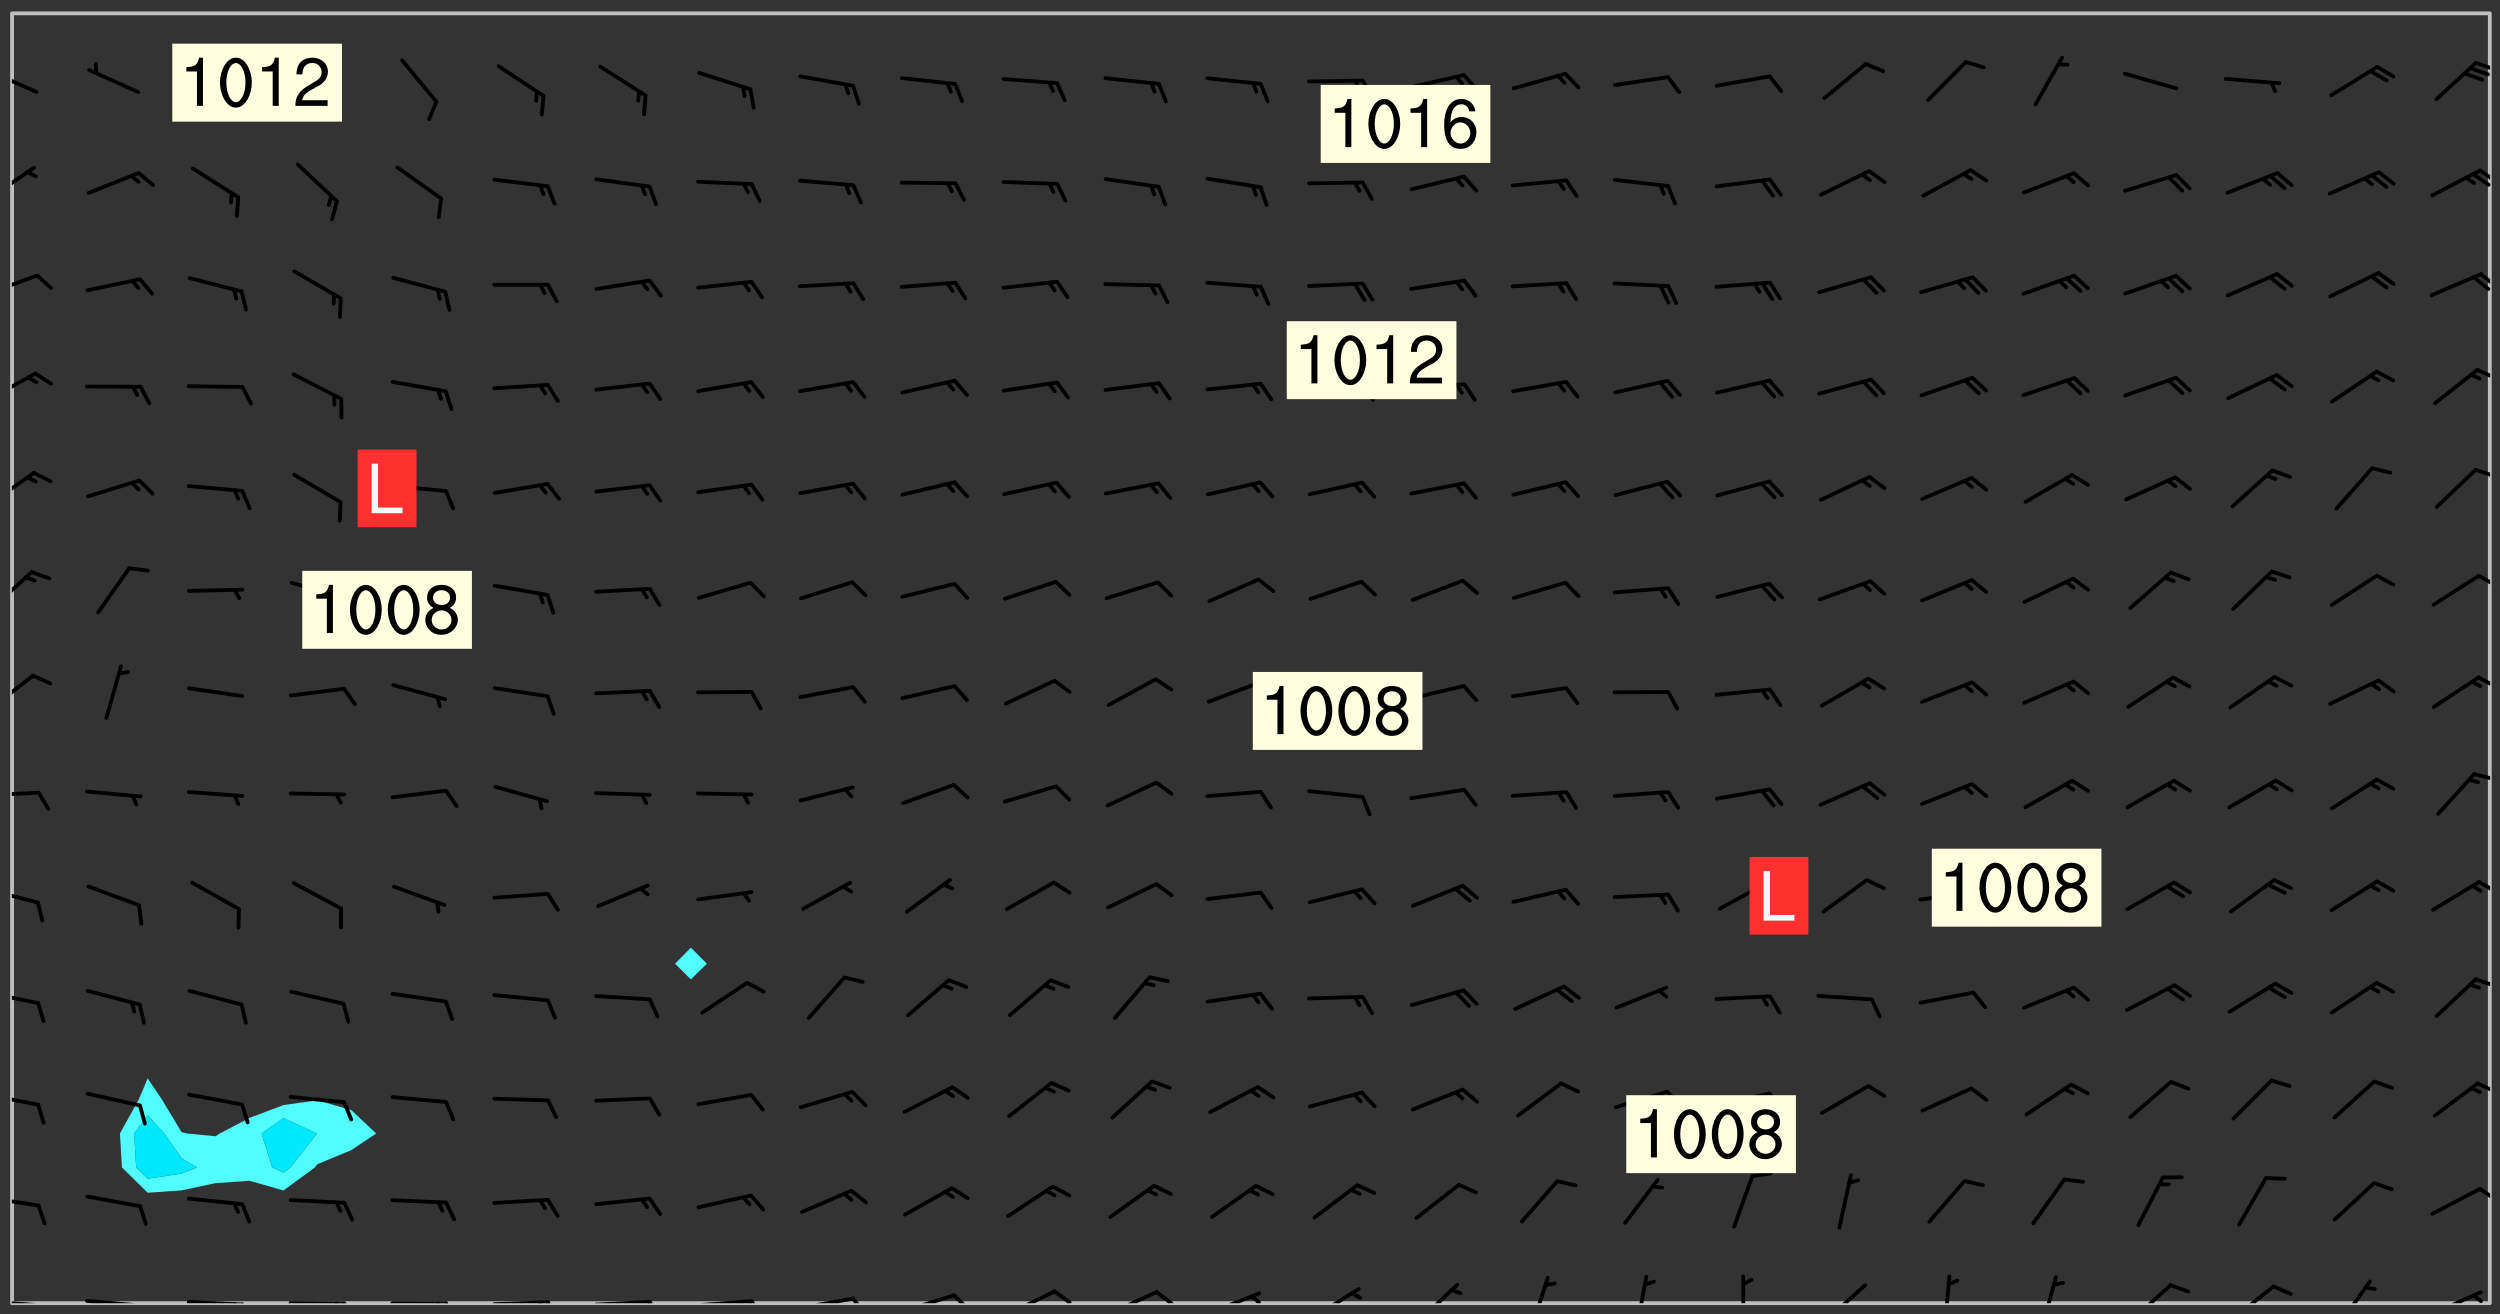 <svg xmlns="http://www.w3.org/2000/svg" role="img" xmlns:xlink="http://www.w3.org/1999/xlink" viewBox="142.45 309.95 326.84 171.84"><rect x="142.45" y="309.95" width="326.84" height="171.84" fill="#333333" stroke="none"/><defs><clipPath id="a"><path d="M144 311.672h1v168.656h-1zm0 0"/></clipPath><clipPath id="b"><path d="M144 311.672h324v168.656H144zm0 0"/></clipPath><clipPath id="c"><path d="M467 311.672h1v168.656h-1zm0 0"/></clipPath><clipPath id="d"><path d="M144 479h4v1.328h-4zm0 0"/></clipPath><clipPath id="e"><path d="M147 480h2v.328h-2zm0 0"/></clipPath><clipPath id="f"><path d="M153 479h9v1.328h-9zm0 0"/></clipPath><clipPath id="g"><path d="M160 480h3v.328h-3zm0 0"/></clipPath><clipPath id="h"><path d="M166 479h9v1.328h-9zm0 0"/></clipPath><clipPath id="i"><path d="M173 480h3v.328h-3zm0 0"/></clipPath><clipPath id="j"><path d="M172 480h2v.328h-2zm0 0"/></clipPath><clipPath id="k"><path d="M180 480h8v.328h-8zm0 0"/></clipPath><clipPath id="l"><path d="M187 480h2v.328h-2zm0 0"/></clipPath><clipPath id="m"><path d="M186 480h2v.328h-2zm0 0"/></clipPath><clipPath id="n"><path d="M193 480h9v.328h-9zm0 0"/></clipPath><clipPath id="o"><path d="M200 480h3v.328h-3zm0 0"/></clipPath><clipPath id="p"><path d="M199 480h2v.328h-2zm0 0"/></clipPath><clipPath id="q"><path d="M206 479h9v1.328h-9zm0 0"/></clipPath><clipPath id="r"><path d="M213 479h3v1.328h-3zm0 0"/></clipPath><clipPath id="s"><path d="M212 479h2v1.328h-2zm0 0"/></clipPath><clipPath id="t"><path d="M220 479h8v1.328h-8zm0 0"/></clipPath><clipPath id="u"><path d="M227 479h2v1.328h-2zm0 0"/></clipPath><clipPath id="v"><path d="M233 479h8v1.328h-8zm0 0"/></clipPath><clipPath id="w"><path d="M240 479h3v1.328h-3zm0 0"/></clipPath><clipPath id="x"><path d="M246 479h9v1.328h-9zm0 0"/></clipPath><clipPath id="y"><path d="M253 479h3v1.328h-3zm0 0"/></clipPath><clipPath id="z"><path d="M260 479h8v1.328h-8zm0 0"/></clipPath><clipPath id="A"><path d="M266 479h4v1.328h-4zm0 0"/></clipPath><clipPath id="B"><path d="M273 478h8v2.328h-8zm0 0"/></clipPath><clipPath id="C"><path d="M280 478h3v2.328h-3zm0 0"/></clipPath><clipPath id="D"><path d="M287 478h7v2.328h-7zm0 0"/></clipPath><clipPath id="E"><path d="M293 478h3v2.328h-3zm0 0"/></clipPath><clipPath id="F"><path d="M300 478h8v2.328h-8zm0 0"/></clipPath><clipPath id="G"><path d="M305 479h3v1.328h-3zm0 0"/></clipPath><clipPath id="H"><path d="M313 478h8v2.328h-8zm0 0"/></clipPath><clipPath id="I"><path d="M327 477h7v3.328h-7zm0 0"/></clipPath><clipPath id="J"><path d="M342 476h4v4.328h-4zm0 0"/></clipPath><clipPath id="K"><path d="M356 476h2v4.328h-2zm0 0"/></clipPath><clipPath id="L"><path d="M370 476h1v4.328h-1zm0 0"/></clipPath><clipPath id="M"><path d="M380 477h7v3.328h-7zm0 0"/></clipPath><clipPath id="N"><path d="M396 476h2v4.328h-2zm0 0"/></clipPath><clipPath id="O"><path d="M409 476h3v4.328h-3zm0 0"/></clipPath><clipPath id="P"><path d="M420 477h7v3.328h-7zm0 0"/></clipPath><clipPath id="Q"><path d="M433 477h7v3.328h-7zm0 0"/></clipPath><clipPath id="R"><path d="M447 477h6v3.328h-6zm0 0"/></clipPath><clipPath id="S"><path d="M460 478h8v2.328h-8zm0 0"/></clipPath><clipPath id="T"><path d="M465 479h3v1.328h-3zm0 0"/></clipPath><clipPath id="U"><path d="M144 466h4v2h-4zm0 0"/></clipPath><clipPath id="V"><path d="M466 465h2v3h-2zm0 0"/></clipPath><clipPath id="W"><path d="M144 452h4v3h-4zm0 0"/></clipPath><clipPath id="X"><path d="M466 451h2v2h-2zm0 0"/></clipPath><clipPath id="Y"><path d="M144 439h4v3h-4zm0 0"/></clipPath><clipPath id="Z"><path d="M465 437h3v3h-3zm0 0"/></clipPath><clipPath id="aa"><path d="M144 425h4v4h-4zm0 0"/></clipPath><clipPath id="ab"><path d="M466 425h2v2h-2zm0 0"/></clipPath><clipPath id="ac"><path d="M144 413h4v2h-4zm0 0"/></clipPath><clipPath id="ad"><path d="M465 410h3v3h-3zm0 0"/></clipPath><clipPath id="ae"><path d="M144 398h4v5h-4zm0 0"/></clipPath><clipPath id="af"><path d="M466 398h2v2h-2zm0 0"/></clipPath><clipPath id="ag"><path d="M144 384h3v6h-3zm0 0"/></clipPath><clipPath id="ah"><path d="M466 384h2v3h-2zm0 0"/></clipPath><clipPath id="ai"><path d="M144 371h4v6h-4zm0 0"/></clipPath><clipPath id="aj"><path d="M465 371h3v2h-3zm0 0"/></clipPath><clipPath id="ak"><path d="M144 358h4v5h-4zm0 0"/></clipPath><clipPath id="al"><path d="M466 358h2v2h-2zm0 0"/></clipPath><clipPath id="am"><path d="M144 345h4v4h-4zm0 0"/></clipPath><clipPath id="an"><path d="M466 345h2v3h-2zm0 0"/></clipPath><clipPath id="ao"><path d="M465 345h3v3h-3zm0 0"/></clipPath><clipPath id="ap"><path d="M144 331h4v6h-4zm0 0"/></clipPath><clipPath id="aq"><path d="M466 331h2v3h-2zm0 0"/></clipPath><clipPath id="ar"><path d="M465 332h3v3h-3zm0 0"/></clipPath><clipPath id="as"><path d="M144 318h4v5h-4zm0 0"/></clipPath><clipPath id="at"><path d="M465 317h3v3h-3zm0 0"/></clipPath><g id="au" clip-path="url(#clip1)"><path fill="#fff" fill-opacity="0" fill-rule="evenodd" d="M0 0h1000v1000H0zm0 0"/><path fill="#d3d3d3" fill-opacity="0" fill-rule="evenodd" d="M162.152 355.867l-.234.293.059.234.117.172.176.234.293.348.113.059.117-.172.059-.234.176-.176.465-.176h.699l.234.293.289.816.059.176.176.23.352.234.699.699.172.176.234.348.234.41.289.582.41.465.23.234.234.176.117.23.176.293.172 1.164v.234l.059.289.059.117.117.117.348.41.117.172.176.176.176.234.117.172.172.352.059.234.234.406.234-.059-.176.176-.059.93h-.582l-.234-.113-.348.113-.117.117-.059.293-.059.176-.117.172-.465.293-.059.234-.059.113v.645l.059.172v.41l.059.059v.406l.059.406.117.176.059.059.23.641-.059.293v.699l-.059.582v.234l-.059.23-.055.352v1.922l.055.117h.426l-.367.117-.023.352.891 1.168 1.742.539 1.34.359v.539l.09.809.535.715 1.52.27.891-.086.09 1.164.535.18 1.16-.18 2.055-.984 1.16-.363 1.879-.176 1.695-.18-.18.719-1.516.086-1.25.09-.805.27-1.074.809.27.719.535.898-.18.625-.266.809.266 1.078.625.898.805.18 1.25-.18-.266.723.098.504.055.293v.172l.059.293v.406l.176.117.352.117h.406l.293-.176.113-.117.059-.117.117-.23.059-.176.352-.465.23-.176.176-.059.176.059.059.176.117.988.055.469.059.172.117.234.176.059.816.059h.289l.117.234.059.406.059.352v1.105l.117.293.117.348.289.699.176.352.582.754.352.176.172.059.469.234.641.465.348.234.293.176.293.055.23.062.816.348.293.176.113.172.352.352.117.176.523.641v.289l.059.352v.348l.059.352.059.289.117.059.172.059h.176l.582.234.176.117.176.289.176.234.113.234.293.23.117.117v.41l.059.055.289.234.234.117.059.117.117.172.059.117.23.234.059.176.234.059.117.059-.117.113-.059.117v.117l-.117.293-.117.289v.582l.176.117.117.059.059.117.117.117.113.059.176.348.059.352.059.406v.176l-.059.176-.117.699v.172l.117.176.293.293h.406l.176.117.117.172.117.293v.234h-.527l-.23-.234h-.234l-.176.059-.059.699.059.348.117.176.176.41.117.23.289.469.176.055h.523l.234.059.758.641.059.293v.234l.059.059.23.348v.352l-.117.172v.293l.293.289.293.176.172.059.293.176.293.117.582.406.289.234.293.176.219.16.016.012.23.176.641.523.176.234.117.176.176.176.113.172v.641l.117.176.469.117.582.117.234.059.23.113.293.117.113.059.586.352.289.172.176.062.176.055.176.059.699.352.289.176.234.055.289.176.234.117.641.406.293.117.172.059.234.059.41.059.23.059.234.117.059.172-.41.176.469.059.059.293.113.234.176.055.234.059.176.059.406.117.641.234.117.172.059.234v.176l-.059.117-.059.406.234.234.117.059.348.117.641.23.176.117.289.117.176.176.234.465.582 1.105.176.176.348.176.176.117.352.117 1.047.523.234.059.465.113.293.059.465.176.758.582.234.234.348.465.176.176.289.234.816.699.293.176.289.289.293.176.293.289.695.641.176.176.293.234.289.234.469.289.641.582.348.234.234.293.348.348.352.465.934.992.348.406.117.176.234.059.113.117.645.176.23.113.234.059.293.176.23.117.934.699.406.406.234.176.406.176.234.117.816.348.348.234.234.117.293.289.23.117.758.352.352.172.23.059.293.117.234.059.871.176h.816l.469.23.172.059.875.699.465.117.293.059.176.059.23.059.469.059.348.059.352.059.406.059h.293l.172.059v.23l.176.176h.293l.348.059.352.059.699.117h.641l.465-.234.293-.176.172-.117.41-.172.289-.176.934-.465.469-.293.523-.293.465-.172.465-.176 1.051-.465.289-.117.41-.117.289-.117.527-.176 1.516-.699.582-.348.289-.059.293-.059.348-.117.875-.23.352-.117h.113l.234-.059.875-.234.234-.059h.812l.352-.059.816-.117.172-.059.352-.055.293-.059.23-.059.816-.176.176-.059h.348l.234-.059.465-.117.758-.172.234-.059h.348l.41-.117.289-.059 1.285-.059h.289l.41-.059.23-.059h.176l.875-.117h.406l.41-.117h.348l.352-.113.871-.059h1.75l1.047.289.41.117.289.117.352.117.289.117 1.051.172.289.059h.293l.293.059.172.059.41.059.172.059.117.059h.117l.117.059.352.059h.113l.41.066 1.922.395 1.926.395 1.52.449 1.695.719 2.145.805 1.605-.719 1.43-.805 1.16-1.078 1.25-.449 3.035-.719 1.875-.359 2.145-1.348 2.234-1.254 2.5-1.258 1.695-.449 1.785-.18 1.16-.27.625.539 1.34-.27.715-.988.984-1.344.445-.18.805-.359 1.875-.539 1.785-.449 1.25-.27 1.16-.09 1.699-.09 1.961-.27 1.25-.09h.539l.625-.09h.891l2.145-.18 2.41-.18 2.59-.09 1.695.18 1.609.09 1.43.359 1.16.719 1.875.988 1.16 1.527.266.715.629.09.355.898.535.539.535 1.527 1.074.359h.535l-.805.535.09 1.707.715 2.695.891.805.895.988.715 1.258 1.785.539 1.52-.18.355 1.344 1.609-.805.98-.539.27.27.316-.215.219-.145.801.449.449-.359h.355l.535-.27.539-.719.535-.27.625-.988 1.16.449.84.371 1.395.617 1.695-.18h1.605l1.785.09.18-1.707.535-1.344.805.27.492.848.402.406-.09.539v.359l.715.449.711-.27h1.43l.359.988.445 1.258.715 1.344 1.25.629 1.695.629.715-.18.18-.539.98-.09.449.359.086 1.258-.266.629-.535.18v.539l.715.984.266.539.984.988.801 1.078-.266.359-.09.898-.625 2.332-.355 2.066-.09 1.793-.18.719-.09.539v1.438l-.98 1.883-.359 1.707-.535.898-.805 1.168-.266.539 2.055 1.254.086.359-.355.539-.09-.18v.809l.09 1.438-.445.715-1.074.094-.266.715.535.898.805.719 1.16.809 1.34.27.445.359-.355.449-1.789-.09-1.25-.449-.715-.719-.625-.09-.176 3.59-.188 1.309h89.359V311.703h-55.27v49.082l.762.125 3.289.543 2.023 2.836v2.754l2.352.332 2.348.332h4.051l-1.379 4.16-2.023.707-2.023.703-.543.344-2.594 1.617-.188.117-2.023-2.078-.73-2.742-2.672-2.078-1.375-3.5-.066-.082-1.957-2.672 2.75-1.418v-49.082H294.422v91.414l.117.031.133.012.074.074.105.047.09.059.086.059.09.059.297.297.059.09.031.117.027.117.016.137-.031.117-.059.09-.059.086-.043.105-.047.102-.027.121v.145l.176.27.148.148.074.086.074.074.043.105.062.09.059.086.043.105.059.09.047.102.043.105.059.086.117.18.074.074.062.086.059.09.043.105.059.09.059.086.062.09.059.09.043.102.117.18.074.074.059.086.074.074.09.059.105.047h.148l.133-.016.133.016.102-.047.074-.074.047-.102-.016-.133v-.148l-.047-.105-.027-.117-.047-.102-.027-.121-.043-.102-.062-.09-.043-.102-.043-.105-.031-.117-.016-.133-.012-.137.086-.059.059-.086.121-.031.043.105.016.133v.117l.059.102.059.09.09.059.148.148.059.09.043.105-.012.102.086.059.105.047.086.059.09.059.074.074-.117.027-.105.047-.086.059-.074.074-.059.09-.062.086-.027.121-.047.102-.043.105-.031.117-.012.133-.016.133v.148l.027.117.047.105.043.102.059.09.074.074.09.059.074.074.09.059.059.09.043.105.047.102.117.031.133.016h.148l.117-.031.105.043.043.105.047.102.027.121L299.5 410l.027.117.031.121.027.117.105.043.102.047.133-.016.148.148.062.086.074.074.07.074.09.062.105.043.102.043.117.031.137.016.117-.031.074-.074.027-.117-.012-.133-.031-.121-.027-.117.043-.105h.117l.09.062.117.027h.148l.133.016h.148l.133.016.133-.016h.148l.133-.016.133-.012.137.012.117-.027.133-.016.191-.059-.059.176-.016.133-.027.121-.016.133-.059.086-.133.016-.105.047-.105.043-.117.031-.117.027-.266.031h-.148l-.133.016-.074.074.059.086.148.148.117.18.074.07.09.062.09.059.086.059.09.059.102.043.105.062.105.043.086.059.105.047.102.043.18.117.059.09-.043.102-.047.105.016.133.223.223.059.09.043.102.031.121.043.102.016.133.031.117.012.137.031.117.148.148.102.043.105.043.117.031.133.016.137.016h.117l.117-.031.09-.059.043-.105.047-.102.043-.105.031-.117.012-.133v-.148l-.012-.133-.016-.133-.031-.117-.043-.105-.047-.105-.043-.102-.043-.105-.016-.133.016-.133.027-.117.031-.117.027-.121.047-.102.09-.059.086-.062.074-.074.09-.059.223-.223.059-.086.074-.074.117-.18.059-.086v-.148l-.074-.074-.102-.047-.105-.043-.102-.043-.059-.09-.047-.105-.027-.117.09-.059.117-.031.102-.043.18-.117.148-.148.012-.133-.012-.105-.09-.059-.133.016h-.148l-.133.016-.133-.016-.121-.031-.086-.059-.074-.074-.059-.09-.062-.086-.117-.18-.059-.086.031-.121.086-.059.121-.031.059-.086v-.121l-.031-.117-.059-.09-.059-.086-.047-.105-.027-.117-.016-.133.059-.09.074-.074.09-.059.117-.18.074-.074.059-.086.148-.148.121-.031.133-.016.133.016.074.074.043.105.016.133-.031.117-.117.031-.133.012-.148.148-.043.105-.047.102-.027.121-.031.117v.148l.031.117.043.105.059.09.074.07.074.074.117.031.121.027.117-.027.133-.016h.117l.09.059.074.074.047.105.059.086.102.047.133.016.105.043.086.059-.012.105-.074.074-.18.117-.059.09-.09.059-.07.074-.074.074-.062.09-.027.117-.016.133.016.133-.016.133v.148l.016.133.027.117.031.121.074.074.09.059.086.059.09.059.117.031v.086l-.102.047-.09.059-.266.031-.117.027h-.148l-.105.043-.102.047-.059.09-.062.234-.012.133-.031.121-.016.133v.293l-.012.133.012.137.016.133.133.016.133.012.121.031.086.059.074.074.047.105.043.102.016.133v.445l-.016.133v.445l.031.266.027.117.016.133.031.117.086.211.031.266v.148l-.031.117-.027.117-.031.121-.027.117-.031.117-.031.121-.012.133-.016.133.09.059.117-.031.102.016.047.105-.031.266v.441l-.043.105-.047.105-.043.102-.043.105-.059.086-.031.121-.043.117-.031.117-.016.133.016.133.059.09.105.047.086.059.059.086-.012.137-.031.117-.043.102v.445l-.016.133v.148l-.031.117-.043.105-.027.117-.047.105-.043.102-.031.121-.027.117-.031.133-.031.117-.027.117-.043.105-.031.117-.031.121-.012.133-.016.133v.297l.027.117v.148l.047.398.027.117.059.09.121.031h.148l.133-.016.059.09v.117l-.059.09-.09.059-.102.043-.105.047-.09.059-.086.059-.137.016-.117-.031-.133-.016-.102.047-.062.086-.012.137-.016.133-.031.117-.027.117-.016.133-.031.121v.297l.016.133.031.117v.148l.012.133v.148l-.027.117-.047.102-.027.121-.031.117-.059.09-.074.074-.102.043-.105.047-.117.027-.121.031-.102-.047.059-.086.105-.047.027-.117.031-.117.027-.121.031-.117v-.148l.016-.133-.031-.117-.043-.105-.105.016-.074.074-.102.043-.09.062-.074.074-.043.102-.016.133-.031.117L304.25 426l-.031.117-.027.117-.031.121-.027.117-.031.117-.043.105-.09.059h-.09l-.117-.031-.031-.086.016-.137-.031-.117v-.148l-.012-.133v-.148l-.062-.234-.027-.121-.043-.102-.047-.105-.059-.086-.059-.09-.043-.105-.062-.086-.148-.148-.07-.074-.105-.047-.105-.043-.102-.043-.297-.297-.09-.074-.086-.059-.105-.043-.09-.062-.086-.059-.105-.043-.09-.059-.086-.062-.074-.07-.105-.047-.086-.059-.105-.043-.09-.062-.102-.043-.105-.043-.086-.059-.105-.047-.105-.043-.102-.047-.09-.059-.102-.043-.105-.043-.09-.062-.117-.027-.133-.016-.133.016H299.75l-.133.016-.117-.031-.09-.059-.074-.074-.09-.059-.102-.047h-.148l-.121-.027-.102-.043-.074-.074-.117-.18-.09-.059-.102-.043-.09-.062-.105-.043-.09-.059-.086-.059-.105-.047-.059-.086-.059-.09-.043-.105-.047-.102-.074-.074-.086-.059-.074-.074-.09-.059-.223-.223-.043-.105-.031-.266.105-.043h.145l.105.043.074.074.09.059.086.059.105.047.09.059.148.148.07.074.148.148.062.086.074.074.086.059.074.074.09.062.09.059.086.059.27.176.102.047.105.043.102.043.047-.074.059-.086.074-.074.07-.074.105.043.074.074.059.09.043.102.047.105.043.105.121.027.117-.027.074-.09.043-.105.059-.09.074-.074.105-.043.117-.027.133.012.09.059.148.148.059.09.043.105.047.102.043.105.043.102.105.047.105.043.133.016.086-.059.059-.09.074-.074.105-.043.117.027.105.047.102.043.105.043.102.047.18.117v.117l-.016.133.016.133.016.137.059.086.102.047.121.027.117.031h.148l.117-.031.059-.09.18-.117.059-.09.074-.074.059-.086.117-.18.18-.117.117.031.09.059.043.074-.016.133v.117l.09.059h.148l.133-.016.133-.012.266-.031.105-.043.117-.031.121-.027.074-.074.07-.074.062-.09-.016-.105-.047-.102-.102-.043-.105-.016-.117.027-.266.031h-.148l-.074-.074-.09-.059-.117-.031-.117-.027-.133-.016h-.148l-.133.016h-.297l-.105-.047-.148-.148-.043-.102-.059-.09.223-.223.086-.059.105-.043.117-.031.133-.016.133.016.137.016.102.043.133-.012.09-.062.102-.043.062-.09-.047-.102-.09-.059-.117-.031-.102-.043-.059-.09-.062-.09v-.117l.016-.133.105-.047.074-.07v-.121l-.09-.059-.031-.117.09-.059.074-.074.043-.105.059-.09.047-.102.016-.133v-.148l-.047-.105-.043-.102-.09-.059-.133-.016-.102-.043-.137-.016-.117-.031h-.445l-.133-.016-.133-.012-.133-.016-.117-.031h-.148l-.133-.016-.133-.012-.266-.031-.121-.043-.086-.059-.074-.074v-.148l.012-.133.105-.047.102-.043.133-.016h.152l.133-.016h.293l.121.031.102.043.09.059.234.062.121-.047.09-.059.102-.043.133-.016.105.043.102.047.133.012.121-.027h.145l.121-.031.117-.027.105-.047.074-.074.086-.059.148-.148.059-.086.047-.105.027-.117.016-.105-.102-.043-.09-.059-.117-.031-.105-.043-.09-.062-.074-.086-.074-.074-.102-.043-.105-.047-.102-.043-.059-.09-.047-.102-.086-.211-.062-.086-.059-.09-.074-.074-.086-.059h-.27l-.117.031-.09.059-.102.043-.133.016-.105-.016-.027-.117-.062-.09-.117-.031-.102-.043-.148-.148-.031-.117-.016-.105.074-.074.18-.117.117-.027.117-.031.137.016.102.043.105.043.102.047.105.043.117.031.133.016.117.027.133.016.105-.016.09-.059-.074-.074-.105-.043-.074-.074-.074-.09-.148-.148-.086-.059-.09-.059-.074-.074-.09-.059-.102-.047-.121-.027-.102-.047-.105-.043-.117-.031-.102-.043-.121-.031h-.148l-.117.031-.105.043-.086.062-.18.117-.086.059-.09.059-.105.047-.086.059-.105.043-.102.043-.105.047-.074.074-.059.09-.059.086-.047.105-.059.086-.074.074-.133-.012-.117-.031h-.117l-.074.074-.09.059-.074.074-.09.059-.086.059-.105.047-.102.043-.137.016-.102-.043-.148-.148-.105-.047h-.086l-.105.047-.102.043-.121.031-.117-.031-.074-.074v-.117l.031-.121.074-.07.059-.09.074-.074.117-.031.105-.043h.293l.133-.016.137-.016.102-.043.09-.059.102-.047.09-.059.133-.012.09.059.133.012.09-.059.086-.059.105-.043.09-.059.086-.062.09-.059.148-.148.059-.086.059-.09.105-.043.133-.016.117.027.121.031.059-.059.059-.09.031-.266.027-.117.105.012.133.016.102-.043.09-.059.059-.09.074-.074.059-.09.047-.102.012-.133-.012-.133-.047-.105-.148-.148-.059-.09-.059-.086-.043-.105v-.445l.016-.133v-.148l.012-.133-.059-.059-.09.059-.102-.043-.18-.117-.086-.059-.062-.09-.059-.09-.074-.074-.086-.059-.121.031-.102.012-.105.047-.086.059-.105.043-.148.148-.09.059-.086.059-.09.062-.105.043-.133.016v-.121l.105-.043.117-.031.074-.07.043-.105v-.148l-.027-.117-.148-.148-.133-.016h-.148l-.117.031-.105.043-.102.043-.09.062-.117.027-.074-.074.012-.133-.043-.102-.043-.105-.09-.059-.117.027-.121.031-.117.031-.102.043-.121.031-.102.043-.105.043-.09.059-.102.016v-.117l.016-.133-.059-.09-.074.043-.148.148-.059.09-.074.074-.047.105-.043.102-.074.074-.059.09-.074.074-.059.086-.074.074-.09.062-.074.07-.074.074-.102.016-.133.016-.105-.043v-.121l.148-.148.043-.102.059-.09.047-.102.043-.105.059-.09.031-.117.043-.102.031-.121.027-.117.047-.105.043-.102.043-.105.074-.07.09-.062.09-.059.102-.043h.297l.266-.031.105-.043-.074-.074-.117-.031-.105-.043-.09-.059-.102-.047-.09-.059-.102-.043-.105-.043-.09-.062-.086-.059-.105-.043-.102-.043-.121-.031-.117-.031-.102-.043L297.5 410.25l-.102-.043-.09-.059-.043-.105-.016-.133.102-.043.133-.016.137.016.133-.016.102-.043.059-.09.016-.105-.09-.059-.074-.074-.102-.043-.09-.059-.148-.148-.043-.105-.016-.133v-.293l-.059-.09-.09-.059-.074-.074-.043-.105-.031-.117-.059-.09-.074-.074-.117-.027-.074-.074-.09-.059-.09-.062-.086-.059-.074-.074-.059-.086-.047-.105-.086-.059-.148-.148-.195-.059-.133.016-.102.043-.074.074-.047.102-.043.105-.059.09-.059.086-.297.297-.09.059h-.086l-.062-.086-.043-.105.031-.117.059-.09.027-.117-.012-.133-.09-.062-.105.047-.117.027-.117.031-.27.176-.102.047-.117.027-.105.047-.09.059-.102.043-.059-.086-.047-.105.016-.133.047-.105.07-.074.074-.07.059-.09v-.148l-.043-.105h-.238l-.102.047-.031.117-.027.117-.031.121-.074.043-.133.016-.074-.047-.043-.102-.043-.105-.047-.102-.043-.105-.121.031-.102.043-.133.016-.117.031-.105.043-.09.059-.102.047-.121.027-.133.016-.102-.043-.059-.09-.047-.105-.043-.102-.043-.105v-.117l.059-.09.086-.059.18-.117.102-.047.105-.043.105-.059.102-.043.09-.062.102-.043.105-.059.102-.047.09-.059.105-.043.102-.043.09-.062.102-.043.137-.016.117.031.102.043.121.031.102.043.105.047.102.043.105.043.102.047.105.043.102.043.105.047.086.059.105.043.117.031.105.043.102.047.09.059.105.043.102.043.105.047.117.027.102.047.121.027h.148l.086-.059.016-.102.059-.09-.027-.117-.074-.074-.117-.18-.074-.074-.09-.074-.18-.117-.086-.059-.105-.043-.102-.047-.27-.176-.059-.09-.074-.074-.059-.09-.043-.102-.031-.117-.016-.137v-.562l-.012-.133-.016-.133-.031-.117-.016-.133-.012-.133-.031-.121-.223-.223-.059-.086-.016-.105.031-.117.133-.016v-91.414H172.992v1.453l-.059.234-.352 1.051-.172.523-.117.348-.176.41-.117.172-.234.293-.23.059h-.352l-.117.059-.23.406v.293l.117.176.23.23.117.234.641.758.293.465.176.234.23.352.234.348.641.816.176.465.172.41.117.695.176.469.117 1.398.059.465v.875l.117 1.047v4.781l-.059.465-.352 1.281-.176.523-.113.41-.352.93L172.934 336l-.234.582-.117.176-.172.348-.176.406-.352.816-.059.293-.113.293-.117.289-.059.176-.117.875-.059.406-.059.117-.059.176-.059.172-.23.527-.117.172v.234l-.117.234-.059.172-.176.586v.289l-.059.176v.293l-.059.113-.059.527v.172l-.055.234v2.621l-.176.816-.117.176-.176.234-.117.172-.113.234-.586.934-.23.289-.293.465-.176.234-.289.352-.352.699-.113.23-.176.41-.176.23-.406.527-.816.699-.293.172-.289.234-.176.117-.176.176-.523.406-.527.176-.172.176-.234.055-.641.176h-.758m12.211 31.023l-1.074.449.359.895 1.25-.715.445-.539-.98-.09"/><path fill="#d3d3d3" fill-opacity="0" fill-rule="evenodd" d="M201.508 416.598h-.895l.449.629.98.359.805-.09.445-.988-.176.09-.715-.355-.895.355m154.621 59.07l-.059-.523v-.293l.113-.293.059-.23.469-.469h.113l.117-.113.117-.059h.176l.234-.059h.348l.234.059.117.059.23.172.059.176.117.582v.293l-.117.176-.172.289-.176.176-.527.523-.23.234-.117.059h-.176l-.117-.059-.406-.293-.176-.117-.117-.059-.059-.113-.055-.117m6.641-10.957l-.059-.172v-1.109l.059-.172.176-.059.172-.059h.176l.234-.059.117.059.059.699-.059.172-.117.176-.117.059-.234.523-.113.059h-.234l-.059-.117m9.613-14.391l-.117-.176v-.699l.293-.875.117-.172.176-.352.113-.23.117-.293.352-.758.117-.23.172-.234h.176l.117-.059h.641l.117.059.234.234.172.113.352.293.117.117.113.176v.113l.117.059.117.117v.699l-.059.176v.23l-.059.176-.348 1.051-.117.23-.117.234-.117.059-.23.234-.641.289h-.875l-.41-.117-.641-.465"/><path fill="none" stroke="#bebebe" stroke-linecap="round" stroke-linejoin="round" stroke-miterlimit="10" stroke-width=".5" d="M467.957 311.695H144.027v168.625h323.93v-168.625"/><g clip-path="url(#a)"><path fill="#fff" fill-opacity="0" fill-rule="evenodd" d="M144 475.891v4.438h.004H144V311.672h.004H144v164.219"/></g><g clip-path="url(#b)"><path fill="#fff" fill-opacity="0" fill-rule="evenodd" d="M144.004 480.328V311.672h17.75v139.258l-1.164 2.77-2.461 4.438.262 4.438 3.363 3.309 4.438-.309 4.438-.945 4.438-.312 4.441 1.27 4.105-3.012.332-.422 4.438-1.844 3.246-2.172-3.246-3.055-4.438-1.285-4.438.621-4.441 1.684-3.883 2.035-.555.363-3.691-.363-.746-.172-2.57-4.266-1.867-2.77V311.672h71.012v122.164l-2.062 2.109 2.062 2.051 2.102-2.051-2.102-2.109V311.672h235.23v168.656H144.004"/></g><path fill="#50fcfc" fill-rule="evenodd" d="M158.391 462.574l-.262-4.438 2.461-4.438 1.164-2.77V455.75l-1.77 2.387.27 4.438 1.5 1.477 4.438-.676 2.027-.801-2.027-1.195-2.262-3.242-2.176-2.387v-4.82l1.867 2.77 2.57 4.266.746.172 3.691.363.555-.363 3.883-2.035 4.441-1.684v1.711l-2.859 2.008 1.395 4.438 1.465.68.922-.68 3.465-4.438-4.387-2.008v-1.711l4.438-.621 4.438 1.285 3.246 3.055-3.246 2.172-4.438 1.844-.332.422-4.105 3.012-4.441-1.27-4.438.312-4.438.945-4.438.309-3.363-3.309"/><path fill="#00e8fc" fill-rule="evenodd" d="M160.254 462.574l-.27-4.438 1.77-2.387 2.176 2.387 2.262 3.242 2.027 1.195-2.027.801-4.438.676-1.5-1.477m17.789 0l-1.395-4.438 2.859-2.008 4.387 2.008-3.465 4.438-.922.68-1.465-.68"/><path fill="#50fcfc" fill-rule="evenodd" d="M232.766 437.996l-2.062-2.051 2.062-2.109 2.102 2.109-2.102 2.051"/><g clip-path="url(#c)"><path fill="#fff" fill-opacity="0" fill-rule="evenodd" d="M467.996 480.328H468V311.672h-.004H468v168.656h-.004"/></g><g clip-path="url(#d)"><path fill="none" stroke="#000" stroke-linecap="round" stroke-linejoin="round" stroke-miterlimit="10" stroke-width=".5" d="M147.504 480.598l-7.008-.539"/></g><g clip-path="url(#e)"><path fill="none" stroke="#000" stroke-linecap="round" stroke-linejoin="round" stroke-miterlimit="10" stroke-width=".5" d="M147.504 480.598l.98 2.246"/></g><g clip-path="url(#f)"><path fill="none" stroke="#000" stroke-linecap="round" stroke-linejoin="round" stroke-miterlimit="10" stroke-width=".5" d="M160.816 480.633l-7-.609"/></g><g clip-path="url(#g)"><path fill="none" stroke="#000" stroke-linecap="round" stroke-linejoin="round" stroke-miterlimit="10" stroke-width=".5" d="M160.816 480.633l.961 2.258"/></g><g clip-path="url(#h)"><path fill="none" stroke="#000" stroke-linecap="round" stroke-linejoin="round" stroke-miterlimit="10" stroke-width=".5" d="M174.141 480.488l-7.02-.32"/></g><g clip-path="url(#i)"><path fill="none" stroke="#000" stroke-linecap="round" stroke-linejoin="round" stroke-miterlimit="10" stroke-width=".5" d="M174.141 480.488l1.051 2.215"/></g><g clip-path="url(#j)"><path fill="none" stroke="#000" stroke-linecap="round" stroke-linejoin="round" stroke-miterlimit="10" stroke-width=".5" d="M173.117 480.441l.527 1.109"/></g><g clip-path="url(#k)"><path fill="none" stroke="#000" stroke-linecap="round" stroke-linejoin="round" stroke-miterlimit="10" stroke-width=".5" d="M187.457 480.348l-7.023-.039"/></g><g clip-path="url(#l)"><path fill="none" stroke="#000" stroke-linecap="round" stroke-linejoin="round" stroke-miterlimit="10" stroke-width=".5" d="M187.457 480.348l1.141 2.172"/></g><g clip-path="url(#m)"><path fill="none" stroke="#000" stroke-linecap="round" stroke-linejoin="round" stroke-miterlimit="10" stroke-width=".5" d="M186.438 480.344l.57 1.086"/></g><g clip-path="url(#n)"><path fill="none" stroke="#000" stroke-linecap="round" stroke-linejoin="round" stroke-miterlimit="10" stroke-width=".5" d="M200.773 480.336l-7.027-.016"/></g><g clip-path="url(#o)"><path fill="none" stroke="#000" stroke-linecap="round" stroke-linejoin="round" stroke-miterlimit="10" stroke-width=".5" d="M200.773 480.336l1.148 2.172"/></g><g clip-path="url(#p)"><path fill="none" stroke="#000" stroke-linecap="round" stroke-linejoin="round" stroke-miterlimit="10" stroke-width=".5" d="M199.75 480.336l.574 1.082"/></g><g clip-path="url(#q)"><path fill="none" stroke="#000" stroke-linecap="round" stroke-linejoin="round" stroke-miterlimit="10" stroke-width=".5" d="M214.086 480.203l-7.023.25"/></g><g clip-path="url(#r)"><path fill="none" stroke="#000" stroke-linecap="round" stroke-linejoin="round" stroke-miterlimit="10" stroke-width=".5" d="M214.086 480.203l1.23 2.125"/></g><g clip-path="url(#s)"><path fill="none" stroke="#000" stroke-linecap="round" stroke-linejoin="round" stroke-miterlimit="10" stroke-width=".5" d="M213.066 480.242l.613 1.059"/></g><g clip-path="url(#t)"><path fill="none" stroke="#000" stroke-linecap="round" stroke-linejoin="round" stroke-miterlimit="10" stroke-width=".5" d="M227.398 480.156l-7.016.348"/></g><g clip-path="url(#u)"><path fill="none" stroke="#000" stroke-linecap="round" stroke-linejoin="round" stroke-miterlimit="10" stroke-width=".5" d="M227.398 480.156l1.258 2.105"/></g><g clip-path="url(#v)"><path fill="none" stroke="#000" stroke-linecap="round" stroke-linejoin="round" stroke-miterlimit="10" stroke-width=".5" d="M240.707 480.062l-7.004.531"/></g><g clip-path="url(#w)"><path fill="none" stroke="#000" stroke-linecap="round" stroke-linejoin="round" stroke-miterlimit="10" stroke-width=".5" d="M240.707 480.062l1.316 2.074"/></g><g clip-path="url(#x)"><path fill="none" stroke="#000" stroke-linecap="round" stroke-linejoin="round" stroke-miterlimit="10" stroke-width=".5" d="M253.98 479.723l-6.922 1.215"/></g><g clip-path="url(#y)"><path fill="none" stroke="#000" stroke-linecap="round" stroke-linejoin="round" stroke-miterlimit="10" stroke-width=".5" d="M253.98 479.723l1.508 1.934"/></g><g clip-path="url(#z)"><path fill="none" stroke="#000" stroke-linecap="round" stroke-linejoin="round" stroke-miterlimit="10" stroke-width=".5" d="M267.191 479.293l-6.715 2.07"/></g><g clip-path="url(#A)"><path fill="none" stroke="#000" stroke-linecap="round" stroke-linejoin="round" stroke-miterlimit="10" stroke-width=".5" d="M267.191 479.293l1.742 1.73"/></g><g clip-path="url(#B)"><path fill="none" stroke="#000" stroke-linecap="round" stroke-linejoin="round" stroke-miterlimit="10" stroke-width=".5" d="M280.305 478.785l-6.309 3.09"/></g><g clip-path="url(#C)"><path fill="none" stroke="#000" stroke-linecap="round" stroke-linejoin="round" stroke-miterlimit="10" stroke-width=".5" d="M280.305 478.785l1.988 1.438"/></g><g clip-path="url(#D)"><path fill="none" stroke="#000" stroke-linecap="round" stroke-linejoin="round" stroke-miterlimit="10" stroke-width=".5" d="M293.66 478.863l-6.387 2.93"/></g><g clip-path="url(#E)"><path fill="none" stroke="#000" stroke-linecap="round" stroke-linejoin="round" stroke-miterlimit="10" stroke-width=".5" d="M293.66 478.863l1.949 1.488"/></g><g clip-path="url(#F)"><path fill="none" stroke="#000" stroke-linecap="round" stroke-linejoin="round" stroke-miterlimit="10" stroke-width=".5" d="M307.055 479.051l-6.547 2.555"/></g><g clip-path="url(#G)"><path fill="none" stroke="#000" stroke-linecap="round" stroke-linejoin="round" stroke-miterlimit="10" stroke-width=".5" d="M306.102 479.422l.93.801"/></g><g clip-path="url(#H)"><path fill="none" stroke="#000" stroke-linecap="round" stroke-linejoin="round" stroke-miterlimit="10" stroke-width=".5" d="M320.082 478.477l-5.973 3.707"/></g><path fill="none" stroke="#000" stroke-linecap="round" stroke-linejoin="round" stroke-miterlimit="10" stroke-width=".5" d="M319.211 479.016l1.062.617"/><g clip-path="url(#I)"><path fill="none" stroke="#000" stroke-linecap="round" stroke-linejoin="round" stroke-miterlimit="10" stroke-width=".5" d="M332.965 477.918l-5.109 4.82"/></g><path fill="none" stroke="#000" stroke-linecap="round" stroke-linejoin="round" stroke-miterlimit="10" stroke-width=".5" d="M332.223 478.621l1.164.391"/><g clip-path="url(#J)"><path fill="none" stroke="#000" stroke-linecap="round" stroke-linejoin="round" stroke-miterlimit="10" stroke-width=".5" d="M344.809 476.984l-2.164 6.688"/></g><path fill="none" stroke="#000" stroke-linecap="round" stroke-linejoin="round" stroke-miterlimit="10" stroke-width=".5" d="M344.492 477.957l1.211-.211"/><g clip-path="url(#K)"><path fill="none" stroke="#000" stroke-linecap="round" stroke-linejoin="round" stroke-miterlimit="10" stroke-width=".5" d="M357.688 476.875l-1.293 6.906"/></g><path fill="none" stroke="#000" stroke-linecap="round" stroke-linejoin="round" stroke-miterlimit="10" stroke-width=".5" d="M357.5 477.879l1.172-.367"/><g clip-path="url(#L)"><path fill="none" stroke="#000" stroke-linecap="round" stroke-linejoin="round" stroke-miterlimit="10" stroke-width=".5" d="M370.355 476.816v7.027"/></g><path fill="none" stroke="#000" stroke-linecap="round" stroke-linejoin="round" stroke-miterlimit="10" stroke-width=".5" d="M370.355 477.836l1.082-.574"/><g clip-path="url(#M)"><path fill="none" stroke="#000" stroke-linecap="round" stroke-linejoin="round" stroke-miterlimit="10" stroke-width=".5" d="M386.285 477.98l-5.227 4.695"/></g><g clip-path="url(#N)"><path fill="none" stroke="#000" stroke-linecap="round" stroke-linejoin="round" stroke-miterlimit="10" stroke-width=".5" d="M397.309 476.828l-.645 7"/></g><path fill="none" stroke="#000" stroke-linecap="round" stroke-linejoin="round" stroke-miterlimit="10" stroke-width=".5" d="M397.215 477.848l1.129-.473"/><g clip-path="url(#O)"><path fill="none" stroke="#000" stroke-linecap="round" stroke-linejoin="round" stroke-miterlimit="10" stroke-width=".5" d="M411.227 476.938l-1.848 6.781"/></g><path fill="none" stroke="#000" stroke-linecap="round" stroke-linejoin="round" stroke-miterlimit="10" stroke-width=".5" d="M410.957 477.926l1.195-.273"/><g clip-path="url(#P)"><path fill="none" stroke="#000" stroke-linecap="round" stroke-linejoin="round" stroke-miterlimit="10" stroke-width=".5" d="M426.219 477.969l-5.203 4.719"/></g><path fill="none" stroke="#000" stroke-linecap="round" stroke-linejoin="round" stroke-miterlimit="10" stroke-width=".5" d="M426.219 477.969l2.309.832"/><g clip-path="url(#Q)"><path fill="none" stroke="#000" stroke-linecap="round" stroke-linejoin="round" stroke-miterlimit="10" stroke-width=".5" d="M439.68 478.137l-5.496 4.383"/></g><path fill="none" stroke="#000" stroke-linecap="round" stroke-linejoin="round" stroke-miterlimit="10" stroke-width=".5" d="M439.68 478.137l2.25.977"/><g clip-path="url(#R)"><path fill="none" stroke="#000" stroke-linecap="round" stroke-linejoin="round" stroke-miterlimit="10" stroke-width=".5" d="M452.297 477.477l-4.102 5.707"/></g><path fill="none" stroke="#000" stroke-linecap="round" stroke-linejoin="round" stroke-miterlimit="10" stroke-width=".5" d="M451.699 478.305l1.219.164"/><g clip-path="url(#S)"><path fill="none" stroke="#000" stroke-linecap="round" stroke-linejoin="round" stroke-miterlimit="10" stroke-width=".5" d="M466.766 478.887l-6.406 2.887"/></g><g clip-path="url(#T)"><path fill="none" stroke="#000" stroke-linecap="round" stroke-linejoin="round" stroke-miterlimit="10" stroke-width=".5" d="M465.832 479.305l.973.75"/></g><g clip-path="url(#U)"><path fill="none" stroke="#000" stroke-linecap="round" stroke-linejoin="round" stroke-miterlimit="10" stroke-width=".5" d="M147.473 467.547l-6.945-1.066"/></g><path fill="none" stroke="#000" stroke-linecap="round" stroke-linejoin="round" stroke-miterlimit="10" stroke-width=".5" d="M147.473 467.547l.809 2.32m12.492-2.223l-6.914-1.262m6.914 1.262l.742 2.336m12.609-2.602l-6.988-.73m6.988.73l.918 2.277m-1.934-2.383l.457 1.137m13.887-1.223l-7.016-.348m7.016.348l1.043 2.223m-2.062-2.273l.52 1.113m13.816-1.086l-7.02-.301m7.02.301l1.059 2.211m-2.078-2.258l.527 1.109m13.805-1.418l-7.016.41m7.016-.41l1.277 2.098m-2.297-2.039l.637 1.051m13.684-1.273l-6.988.738m6.988-.738l1.375 2.035m-2.391-1.926l.688 1.016m13.578-1.527l-6.855 1.543m6.855-1.543l1.602 1.863m-2.598-1.637l.797.93m13.312-1.777l-6.449 2.785m6.449-2.785l1.918 1.531m-2.855-1.129l.957.77m13.133-1.504l-6.125 3.449m6.125-3.449l2.066 1.32m-2.957-.82l1.031.664m13.043-1.379l-5.859 3.879m5.859-3.879l2.156 1.172m-3.012-.609l1.078.586m13.016-1.254l-5.711 4.09m5.711-4.09l2.199 1.09m-3.027-.496l1.098.547m13.055-1.129l-5.73 4.066m5.73-4.066l2.195 1.102m-3.027-.512l1.098.551m12.988-1.227l-5.605 4.242m5.605-4.242l2.227 1.031m-3.043-.414l1.113.516m12.984-1.176l-5.539 4.324m5.539-4.324l2.242 1m10.621-1.48l-4.633 5.285m4.633-5.285l2.387.562m10.734-.719l-4.246 5.598m3.629-4.781l1.211.195m11.797-1.516l-2.398 6.605m2.398-6.605l2.43-.344m10.438.215l-1.5 6.863m1.281-5.863l1.184-.332m13.898.105l-4.598 5.316m4.598-5.316l2.391.547m10.656-.758l-4.062 5.738m4.062-5.738l2.434.312m10.461-.566l-3.223 6.246m3.223-6.246l2.453-.027m-2.922.938l1.227-.016m12.703-.816l-3.512 6.09m3.512-6.09l2.449.082m11.688.578l-5.156 4.77m5.156-4.77l2.316.805m11.531-.051l-6.223 3.262"/><g clip-path="url(#V)"><path fill="none" stroke="#000" stroke-linecap="round" stroke-linejoin="round" stroke-miterlimit="10" stroke-width=".5" d="M466.672 465.383l2.027 1.383"/></g><g clip-path="url(#W)"><path fill="none" stroke="#000" stroke-linecap="round" stroke-linejoin="round" stroke-miterlimit="10" stroke-width=".5" d="M147.445 454.387l-6.891-1.379"/></g><path fill="none" stroke="#000" stroke-linecap="round" stroke-linejoin="round" stroke-miterlimit="10" stroke-width=".5" d="M147.445 454.387l.703 2.352m12.594-2.273l-6.855-1.531m6.855 1.531l.652 2.367m12.691-2.496l-6.91-1.273m6.91 1.273l.742 2.34m12.613-2.633l-6.992-.688m6.992.688l.934 2.27m12.383-2.297l-6.996-.633m6.996.633l.953 2.262m12.375-2.469l-7.023-.219m7.023.219l1.086 2.199m12.23-2.457l-7.023.297m7.023-.297l1.242 2.113m12.02-2.574l-6.918 1.219m6.918-1.219l1.512 1.934m11.711-2.328l-6.734 2.004m6.734-2.004l1.723 1.75m-2.699-1.457l.859.875m13.188-1.777l-6.242 3.227m6.242-3.227l2.02 1.395m-2.93-.926l1.012.695m12.859-1.715l-5.535 4.328m5.535-4.328l2.242.996m-3.047-.367l1.121.5m12.828-1.332l-5.195 4.73m5.195-4.73l2.312.828m-3.066-.137l1.156.41m13.426-.375l-6.219 3.277m6.219-3.277l2.027 1.379m-2.934-.902l1.016.691m13.488-.441l-6.785 1.824m6.785-1.824l1.676 1.797M319.5 453.051l.84.898m13.332-1.555l-6.523 2.609m6.523-2.609l1.875 1.582m-2.824-1.203l.938.793m12.883-1.965l-5.637 4.195m5.637-4.195l2.219 1.051m11.641.031l-6.723 2.031m6.723-2.031l1.73 1.738m-2.707-1.445l.863.871m13.492-.93l-6.852 1.559m6.852-1.559l1.605 1.859m-2.602-1.633l1.605 1.859m12.32-3.07l-6.078 3.531m6.078-3.531l2.082 1.293m11.395-.977l-6.402 2.898m6.402-2.898l1.941 1.496m11.09-2.004l-5.836 3.914m5.836-3.914l2.164 1.156m-3.012-.586l1.082.578m12.82-1.492L420.961 456m5.312-4.602l2.289.883m10.852-1.066l-4.969 4.969m4.969-4.969l2.348.715m11.094-.586l-5.215 4.711m5.215-4.711l2.305.836m11.215-.586l-5.625 4.211"/><g clip-path="url(#X)"><path fill="none" stroke="#000" stroke-linecap="round" stroke-linejoin="round" stroke-miterlimit="10" stroke-width=".5" d="M466.375 451.594l2.219 1.043"/></g><path fill="none" stroke="#000" stroke-linecap="round" stroke-linejoin="round" stroke-miterlimit="10" stroke-width=".5" d="M465.555 452.207l1.113.52"/><g clip-path="url(#Y)"><path fill="none" stroke="#000" stroke-linecap="round" stroke-linejoin="round" stroke-miterlimit="10" stroke-width=".5" d="M147.441 441.086l-6.883-1.402"/></g><path fill="none" stroke="#000" stroke-linecap="round" stroke-linejoin="round" stroke-miterlimit="10" stroke-width=".5" d="M147.441 441.086l.699 2.352m12.574-2.16l-6.797-1.789m6.797 1.789l.562 2.387m-1.555-2.648l.281 1.195m14.023-.938l-6.797-1.781m6.797 1.781l.566 2.387m12.777-2.492l-6.852-1.57m6.852 1.57l.637 2.371m12.73-2.652l-6.957-1.008m6.957 1.008l.828 2.309m12.504-2.465l-6.992-.695m6.992.695L215.004 443m12.395-2.398l-7.016-.434m7.016.434l1.016 2.23m11.719-4.391l-5.855 3.883m5.855-3.883l2.16 1.168m10.547-1.867l-4.637 5.281m4.637-5.281l2.387.566m11.273-.219l-5.328 4.586m5.328-4.586l2.285.891m-3.062-.223l1.145.445m12.953-1.102l-5.34 4.562m5.34-4.562l2.285.898m-3.062-.234l1.145.449m12.559-1.504l-4.562 5.344m4.562-5.344l2.395.531m-3.059.246l1.199.266m13.977 1.113l-6.953 1.035m6.953-1.035l1.457 1.973m-2.469-1.824l.727.988m13.637-.723l-7.027.203m7.027-.203l1.211 2.133m-2.234-2.102l.605 1.066m13.598-1.957l-6.758 1.926m6.758-1.926l1.703 1.766m-2.684-1.488l1.699 1.77m12.414-2.547l-6.391 2.926m6.391-2.926l1.949 1.488m-2.879-1.062l1.949 1.488m12.359-1.762l-6.52 2.617m5.57-2.234l.941.789m13.574-.027l-7.02.332m7.02-.332l1.25 2.109m-2.273-2.062l.629 1.055m13.703-.707l-7.012-.461m7.012.461l1.008 2.238m12.254-3.137l-6.902 1.336m6.902-1.336l1.543 1.906m11.582-2.551l-6.52 2.625m6.52-2.625l1.875 1.578m-2.824-1.195l.938.789m13.18-1.488l-6.227 3.258m6.227-3.258l2.023 1.387m-2.93-.914l2.023 1.387m12.074-2.074l-5.98 3.688m5.98-3.688l2.117 1.242m-2.988-.703l2.117 1.238m12.008-1.871l-5.859 3.875m5.859-3.875l2.156 1.172m-3.008-.605l1.078.586m12.723-1.613l-5.129 4.801"/><g clip-path="url(#Z)"><path fill="none" stroke="#000" stroke-linecap="round" stroke-linejoin="round" stroke-miterlimit="10" stroke-width=".5" d="M466.125 437.984l2.324.793"/></g><path fill="none" stroke="#000" stroke-linecap="round" stroke-linejoin="round" stroke-miterlimit="10" stroke-width=".5" d="M465.379 438.68l1.164.398"/><g clip-path="url(#aa)"><path fill="none" stroke="#000" stroke-linecap="round" stroke-linejoin="round" stroke-miterlimit="10" stroke-width=".5" d="M147.402 427.941l-6.805-1.746"/></g><path fill="none" stroke="#000" stroke-linecap="round" stroke-linejoin="round" stroke-miterlimit="10" stroke-width=".5" d="M147.402 427.941l.578 2.387m12.629-2.039l-6.59-2.441m6.59 2.441l.328 2.43m12.75-1.922l-6.117-3.457m6.117 3.457l-.062 2.453m13.418-2.52l-6.195-3.324m6.195 3.324l-.012 2.453m13.531-2.918l-6.605-2.395m5.645 2.047l.172 1.215m14.305-2.316l-7.008.504m7.008-.504l1.305 2.078m11.754-3.172l-6.492 2.691m5.547-2.301l.945.781m13.551-.297l-6.965.945m5.953-.809l.715.996m13.203-2.363l-6.148 3.402m5.254-2.91l1.027.672m12.938-1.547l-5.656 4.168m4.832-3.562l1.109.531m13.258-.781l-6.113 3.461m6.113-3.461l2.07 1.316m11.352-1.117l-6.328 3.059m6.328-3.059l1.98 1.449m11.66-.344l-6.977.848m6.977-.848l1.406 2.008m11.828-2.434l-6.816 1.699m6.816-1.699l1.641 1.824m-2.633-1.574l.82.91m13.336-1.629l-6.516 2.637m6.516-2.637l1.879 1.578m-2.828-1.195l1.883 1.578m12.543-1.449l-6.84 1.613m6.84-1.613l1.621 1.844m-2.613-1.609l.809.922m13.59-.516l-7.02.332m7.02-.332l1.254 2.109m-2.273-2.062l.625 1.059m13.281-2.629l-6.16 3.379m6.16-3.379l2.051 1.344M386.512 425l-5.68 4.137M386.512 425l2.207 1.07m11.746.5l-6.957.996m6.957-.996l1.449 1.98m-2.461-1.836l.723.992m13.496-1.633l-6.742 1.988m6.742-1.988l1.719 1.754m-2.699-1.465l.859.879m13.113-1.926l-6.094 3.504m6.094-3.504l2.078 1.305m-2.965-.793l2.078 1.301m11.914-2.133l-5.676 4.145m5.676-4.145l2.207 1.07m-3.035-.469l2.211 1.07m12.062-1.48l-5.938 3.762m5.938-3.762l2.133 1.215m-2.996-.668l1.066.605m13.152-1.09l-6.016 3.637"/><g clip-path="url(#ab)"><path fill="none" stroke="#000" stroke-linecap="round" stroke-linejoin="round" stroke-miterlimit="10" stroke-width=".5" d="M466.57 425.25l2.105 1.258"/></g><path fill="none" stroke="#000" stroke-linecap="round" stroke-linejoin="round" stroke-miterlimit="10" stroke-width=".5" d="M465.695 425.781l1.051.629"/><g clip-path="url(#ac)"><path fill="none" stroke="#000" stroke-linecap="round" stroke-linejoin="round" stroke-miterlimit="10" stroke-width=".5" d="M147.508 413.59l-7.016.328"/></g><path fill="none" stroke="#000" stroke-linecap="round" stroke-linejoin="round" stroke-miterlimit="10" stroke-width=".5" d="M147.508 413.59l1.254 2.109m12.051-1.625l-6.996-.641m5.98.547l.473 1.133m13.863-1.105l-7.008-.512m5.988.438l.496 1.125m13.848-1.242l-7.023-.129m6.004.113l.555 1.094m13.754-1.574l-6.973.867m6.973-.867l1.41 2.008m11.805-.629l-6.77-1.891m5.781 1.617l.266 1.195m14.164-1.758l-7.023-.219m6 .188l.543 1.102m13.797-1.109l-7.027-.141m6.004.121l.555 1.094m13.68-1.996l-6.816 1.699m5.824-1.449l.82.91m13.383-1.496l-6.613 2.375m6.613-2.375l1.816 1.648m11.562-1.465l-6.734 2.008m6.734-2.008l1.723 1.746m11.402-2.238l-6.359 2.992m6.359-2.992l1.965 1.469m11.672-.258l-7.004.566m7.004-.566l1.324 2.066m11.984-1.41l-6.988-.742m6.988.742l.914 2.277m12.375-3.203l-6.938 1.109m6.938-1.109l1.48 1.957m11.871-1.637l-7.012.469m7.012-.469l1.293 2.086m-2.312-2.02l.648 1.043m13.688-1.137l-7.008.52m7.008-.52l1.309 2.078m-2.328-2l.652 1.035m13.637-1.465l-6.918 1.227m6.918-1.227l1.512 1.93m-2.52-1.754l1.512 1.934m12.566-2.91l-6.434 2.828m6.434-2.828l1.926 1.52m-2.859-1.109l1.926 1.52m12.371-1.82l-6.527 2.609m6.527-2.609l1.871 1.582m-2.82-1.203l.938.793m13.121-1.602l-6.113 3.465m6.113-3.465l2.07 1.32m-2.961-.816l1.035.66m13.16-1.176L420.566 415.5m6.098-3.492l2.078 1.309m-2.965-.801l1.039.652m13.156-1.172l-6.082 3.516m6.082-3.516l2.082 1.297m-2.965-.785l1.039.648m13.074-1.297l-5.914 3.789m5.914-3.789l2.141 1.203m-3-.652l1.07.602m12.512-1.855l-4.73 5.195"/><g clip-path="url(#ad)"><path fill="none" stroke="#000" stroke-linecap="round" stroke-linejoin="round" stroke-miterlimit="10" stroke-width=".5" d="M465.926 411.156l2.379.605"/></g><path fill="none" stroke="#000" stroke-linecap="round" stroke-linejoin="round" stroke-miterlimit="10" stroke-width=".5" d="M465.238 411.91l1.191.305"/><g clip-path="url(#ae)"><path fill="none" stroke="#000" stroke-linecap="round" stroke-linejoin="round" stroke-miterlimit="10" stroke-width=".5" d="M146.777 398.285l-5.555 4.305"/></g><path fill="none" stroke="#000" stroke-linecap="round" stroke-linejoin="round" stroke-miterlimit="10" stroke-width=".5" d="M146.777 398.285l2.238 1.008m9.254-2.234l-1.91 6.762m1.633-5.777l1.199-.262m14.914 3.164l-6.953-1.012m20.277.062l-6.969.883m6.969-.883l1.414 2.008m11.809-.645l-6.785-1.84m5.797 1.57l.273 1.195m14.109-1.312l-6.945-1.07m6.945 1.07l.809 2.32m12.547-3.012l-7.023.312m7.023-.312l1.246 2.113m-2.27-2.066l.625 1.055m13.715-.977l-7.027.062m7.027-.062l1.172 2.156m12.082-2.785l-6.902 1.324m6.902-1.324l1.539 1.91m11.746-2.043l-6.844 1.586m6.844-1.586l1.613 1.852m11.461-2.551l-6.363 2.984m6.363-2.984l1.961 1.473m11.258-1.66l-6.168 3.363m6.168-3.363l2.047 1.348m11.473-.902l-6.578 2.469m6.578-2.469l1.84 1.625m11.68-.773l-6.988.766m6.988-.766l1.379 2.027m11.863-2.445l-6.84 1.605m6.84-1.605l1.617 1.844m11.75-1.578l-6.945 1.07m6.945-1.07l1.469 1.965m11.887-1.445l-7.027.031m7.027-.031l1.16 2.16m12.137-2.488l-6.992.691m6.992-.691l1.359 2.043m-2.375-1.941l.68 1.02m13.191-2.543l-6.074 3.531m6.074-3.531l2.086 1.293m-2.969-.777l1.043.645m13.391-.676l-6.543 2.562m6.543-2.562l1.863 1.598m-2.816-1.223l.934.797m13.289-1.285l-6.449 2.793m6.449-2.793l1.918 1.531m-2.859-1.125l.961.766m13.012-1.695l-5.883 3.84m5.883-3.84l2.148 1.184m-3.004-.625l1.074.59m13.051-1.219l-5.793 3.98m5.793-3.98l2.176 1.133m-3.02-.555l1.09.566m13.336-.688l-6.324 3.062m6.324-3.062l1.98 1.449m-2.902-1.004l.992.727m13.016-1.574l-5.867 3.871"/><g clip-path="url(#af)"><path fill="none" stroke="#000" stroke-linecap="round" stroke-linejoin="round" stroke-miterlimit="10" stroke-width=".5" d="M466.496 398.504l2.152 1.172"/></g><path fill="none" stroke="#000" stroke-linecap="round" stroke-linejoin="round" stroke-miterlimit="10" stroke-width=".5" d="M465.641 399.066l1.078.586"/><g clip-path="url(#ag)"><path fill="none" stroke="#000" stroke-linecap="round" stroke-linejoin="round" stroke-miterlimit="10" stroke-width=".5" d="M146.59 384.75l-5.18 4.746"/></g><path fill="none" stroke="#000" stroke-linecap="round" stroke-linejoin="round" stroke-miterlimit="10" stroke-width=".5" d="M146.59 384.75l2.312.82m-3.066-.129l1.156.41m12.34-1.605L155.297 390m4.035-5.754l2.438.301m12.375 2.496l-7.027.16m6.004-.137l.602 1.07m13.594-.023l-6.742-1.98m6.742 1.98l.496 2.402m12.621-1.883l-6.348-3.016m6.348 3.016l.109 2.449m13.492-3.355l-6.922-1.207m6.922 1.207l.762 2.332m-1.766-2.508l.379 1.168m13.988-1.781l-7.016.371m7.016-.371l1.266 2.102m-2.285-2.047l.633 1.051m13.566-1.902l-6.746 1.965m6.746-1.965l1.711 1.758m11.582-1.832l-6.699 2.113m6.699-2.113l1.75 1.719m11.625-1.508l-6.82 1.691m6.82-1.691l1.641 1.824m11.602-2.082l-6.672 2.207m6.672-2.207l1.773 1.695m11.559-1.633l-6.711 2.082m6.711-2.082l1.742 1.73m11.434-2.102l-6.43 2.828m6.43-2.828l1.926 1.52m11.5-1.234l-6.652 2.254m6.652-2.254l1.789 1.684m11.48-1.82l-6.559 2.527m6.559-2.527l1.852 1.609m11.555-1.34l-6.742 1.988m6.742-1.988l1.715 1.75m11.73-1.027l-7.004.543m7.004-.543l1.316 2.07m-2.336-1.992l.66 1.035m13.578-1.711l-6.809 1.738m6.809-1.738l1.652 1.812m-2.645-1.559l1.652 1.812m12.555-2.391l-6.609 2.387m6.609-2.387l1.82 1.648m-2.781-1.301l.91.824m13.312-1.312l-6.504 2.668m6.504-2.668l1.887 1.566m-2.836-1.18l.945.785m13.234-1.355l-6.336 3.035m6.336-3.035l1.977 1.457m-2.898-1.016l.988.73m12.727-1.969l-5.289 4.629m5.289-4.629l2.293.871m-3.062-.195l1.145.434m12.82-1.238l-5.051 4.887m5.051-4.887l2.332.758m-3.066-.047l1.168.379m13.301-.562l-5.891 3.832m5.891-3.832l2.148 1.188m11.184-1.164l-5.922 3.785"/><g clip-path="url(#ah)"><path fill="none" stroke="#000" stroke-linecap="round" stroke-linejoin="round" stroke-miterlimit="10" stroke-width=".5" d="M466.523 385.23l2.137 1.207"/></g><g clip-path="url(#ai)"><path fill="none" stroke="#000" stroke-linecap="round" stroke-linejoin="round" stroke-miterlimit="10" stroke-width=".5" d="M146.867 371.773l-5.734 4.066"/></g><path fill="none" stroke="#000" stroke-linecap="round" stroke-linejoin="round" stroke-miterlimit="10" stroke-width=".5" d="M146.867 371.773l2.191 1.102m-3.027-.508l1.098.551m13.543-.152l-6.711 2.082m6.711-2.082l1.742 1.73m-2.719-1.426l.871.863m13.562.188l-7-.625m7 .625l.957 2.258m-1.973-2.348l.477 1.129m13.387.426l-6.062-3.555m6.062 3.555l-.102 2.449m13.883-3.887l-6.996-.68m6.996.68l.938 2.27m12.344-3.203l-6.926 1.188m6.926-1.188l1.5 1.941m-2.508-1.77l.75.969m13.598-.969l-6.977.84m6.977-.84l1.402 2.016m-2.418-1.891l.703 1.004m13.617-1.207l-6.957 1m6.957-1l1.449 1.98m-2.461-1.836l.723.992m13.582-1.262l-6.914 1.25m6.914-1.25l1.52 1.926m-2.523-1.746l.758.965m13.523-1.332l-6.836 1.625m6.836-1.625l1.621 1.84m-2.617-1.602l.812.918m13.512-1.102l-6.863 1.512m6.863-1.512l1.59 1.871m-2.59-1.648l.797.934m13.535-1.066l-6.898 1.336m6.898-1.336l1.543 1.91m-2.547-1.715l.773.953m13.523-1.27l-6.852 1.574m6.852-1.574l1.605 1.855m-2.605-1.625l.805.926m13.512-1.137l-6.855 1.539m6.855-1.539l1.598 1.863m-2.594-1.641l.797.934m13.535-1.055l-6.898 1.336m6.898-1.336l1.543 1.906m-2.547-1.715l.773.957m13.512-1.301l-6.832 1.641m6.832-1.641l1.629 1.836m-2.621-1.598l.812.918m13.48-1.219l-6.801 1.766m6.801-1.766l1.66 1.809m-2.648-1.551l1.66 1.805m12.637-2.09l-6.789 1.82m6.789-1.82l1.672 1.797m-2.66-1.531l1.676 1.793m12.41-2.648l-6.355 3m6.355-3l1.969 1.469m-2.891-1.031l.98.734m13.312-1.051l-6.465 2.758m6.465-2.758l1.91 1.543m-2.852-1.141l.957.77m13.105-1.555l-6.078 3.523m6.078-3.523l2.086 1.297m-2.969-.785l1.043.648m13.32-.844l-6.406 2.891m6.406-2.891l1.941 1.504m-2.875-1.082l.973.75m12.688-2.074l-5.23 4.695m5.23-4.695l2.305.844m-3.066-.16l1.152.422m12.633-1.395l-4.648 5.273m4.648-5.273l2.387.57m11.145-.363l-5.078 4.859"/><g clip-path="url(#aj)"><path fill="none" stroke="#000" stroke-linecap="round" stroke-linejoin="round" stroke-miterlimit="10" stroke-width=".5" d="M466.102 371.379l2.328.77"/></g><g clip-path="url(#ak)"><path fill="none" stroke="#000" stroke-linecap="round" stroke-linejoin="round" stroke-miterlimit="10" stroke-width=".5" d="M147.066 358.781l-6.133 3.426"/></g><path fill="none" stroke="#000" stroke-linecap="round" stroke-linejoin="round" stroke-miterlimit="10" stroke-width=".5" d="M147.066 358.781l2.062 1.332m-2.953-.832l1.031.664m13.621.566l-7.027-.035m7.027.035l1.141 2.172m-2.164-2.18l.574 1.086m13.766-1.051l-7.027-.094m7.027.094l1.121 2.184m11.801-.621l-6.242-3.219m6.242 3.219l.031 2.457m-.938-2.922l.016 1.227m14.543-1.758l-6.918-1.223m6.918 1.223l.758 2.332m-1.762-2.512l.379 1.168m13.988-1.816l-7.012.434m7.012-.434l1.285 2.09m-2.305-2.027l.641 1.047m13.68-1.293l-6.984.797m6.984-.797l1.391 2.023m-2.406-1.906l.695 1.012m13.605-1.32l-6.926 1.18m6.926-1.18l1.5 1.941m-2.508-1.77l.75.973m13.574-1.148l-6.926 1.188m6.926-1.188l1.5 1.941m-2.508-1.77l.75.973m13.535-1.32l-6.855 1.543m6.855-1.543l1.602 1.859m-2.598-1.637l.801.93m13.559-.914l-6.945 1.066m6.945-1.066l1.465 1.965m-2.477-1.809l.734.98m13.602-1.051l-6.969.891m6.969-.891l1.418 2.004m-2.43-1.871l.707 1m13.629-1.059l-6.984.746m6.984-.746l1.375 2.031m-2.391-1.922l.688 1.016m13.648-1.074l-6.996.641m6.996-.641l1.344 2.055m-2.359-1.961l.672 1.027m13.66-1.117l-7 .637m7-.637l1.344 2.051m-2.363-1.957l.672 1.023m13.621-1.418l-6.918 1.234m6.918-1.234l1.516 1.93m-2.52-1.75l.758.965m13.535-1.285l-6.863 1.52m6.863-1.52l1.594 1.863m-2.594-1.645l1.594 1.867m12.711-2.121l-6.844 1.59m6.844-1.59l1.613 1.852m-2.609-1.621l1.613 1.852m12.668-2.203l-6.781 1.832m6.781-1.832l1.68 1.789m-2.668-1.523l1.68 1.789m12.555-2.289l-6.645 2.297m6.645-2.297l1.797 1.672m-2.766-1.336l1.797 1.672m12.496-1.98l-6.66 2.242m6.66-2.242l1.781 1.688m-2.75-1.359l1.781 1.688m12.488-2.051l-6.633 2.316m6.633-2.316L428.734 361m-2.766-1.328l1.801 1.668m12.332-2.359l-6.34 3.027m6.34-3.027l1.973 1.461m-2.895-1.02l1.973 1.457m12.012-2.344l-5.832 3.918m5.832-3.918l2.164 1.152m-3.016-.582l1.086.574m12.926-1.359l-5.523 4.344"/><g clip-path="url(#al)"><path fill="none" stroke="#000" stroke-linecap="round" stroke-linejoin="round" stroke-miterlimit="10" stroke-width=".5" d="M466.324 358.32l2.246.992"/></g><path fill="none" stroke="#000" stroke-linecap="round" stroke-linejoin="round" stroke-miterlimit="10" stroke-width=".5" d="M465.52 358.953l1.121.496"/><g clip-path="url(#am)"><path fill="none" stroke="#000" stroke-linecap="round" stroke-linejoin="round" stroke-miterlimit="10" stroke-width=".5" d="M147.301 345.969l-6.602 2.418"/></g><path fill="none" stroke="#000" stroke-linecap="round" stroke-linejoin="round" stroke-miterlimit="10" stroke-width=".5" d="M147.301 345.969l1.824 1.641m11.629-1.152l-6.879 1.445m6.879-1.445l1.574 1.883m-2.574-1.676l.785.941m13.496.441l-6.809-1.738m6.809 1.738l.578 2.383m-1.57-2.637l.289 1.195m13.656-.051l-6.086-3.52m6.086 3.52l-.09 2.453m-.797-2.965l-.043 1.227m14.598-1.57l-6.793-1.809m6.793 1.809l.555 2.391m-1.543-2.652l.277 1.195m14.145-1.836h-7.027m7.027 0l1.152 2.164m-2.176-2.164l.574 1.082m13.719-1.637l-6.938 1.105m6.938-1.105l1.48 1.961m-2.488-1.797l.738.977m13.609-.969l-6.988.762m6.988-.762l1.379 2.027m-2.395-1.918l.688 1.016m13.656-.941l-7.016.395m7.016-.395l1.273 2.098m-2.293-2.039l.637 1.047m13.695-1.184l-7.008.555m7.008-.555l1.316 2.066m-2.336-1.988l.66 1.035m13.66-1.23l-6.98.785m6.98-.785l1.387 2.023m-2.402-1.91l.695 1.016m13.656-.652l-7.023-.168m7.023.168l1.102 2.195m-2.121-2.219l.547 1.098m13.781-.895l-7.008-.527m7.008.527l.984 2.246m-2.004-2.324l.492 1.125m13.848-1.473l-7.02.328m7.02-.328l1.254 2.109m-2.273-2.062l1.25 2.109m13.047-2.535l-6.945 1.082m6.945-1.082l1.473 1.965m-2.484-1.805l.738.98m13.625-.809l-7.016.418m7.016-.418l1.277 2.094m-2.301-2.035l.641 1.047m13.699-.727l-7.02-.336m7.02.336l1.047 2.219m-2.066-2.27l1.047 2.219m13.281-2.609l-7.008.543m7.008-.543l1.316 2.07m-2.336-1.992l1.316 2.074m-2.336-1.992l.656 1.035m14.566-1.906l-6.746 1.965m6.746-1.965l1.715 1.758m-2.695-1.473l1.711 1.758m12.586-2.043l-6.746 1.965m6.746-1.965l1.711 1.758m-2.691-1.473l1.711 1.758m-2.691-1.469l.855.879m14.355-1.652l-6.617 2.363m6.617-2.363l1.812 1.652m-2.773-1.309l1.812 1.652m-2.777-1.309l.906.828m14.344-1.496l-6.633 2.324m6.633-2.324l1.801 1.668m-2.766-1.328l1.801 1.664m-2.766-1.328l.898.832m14.25-1.746l-6.441 2.801m6.441-2.801l1.922 1.527m-2.859-1.121l1.922 1.531m12.27-2.07l-6.32 3.066m6.32-3.066l1.984 1.445m-2.902-1l1.98 1.445m12.324-1.742l-6.461 2.77"/><g clip-path="url(#an)"><path fill="none" stroke="#000" stroke-linecap="round" stroke-linejoin="round" stroke-miterlimit="10" stroke-width=".5" d="M466.793 345.793l1.91 1.539"/></g><g clip-path="url(#ao)"><path fill="none" stroke="#000" stroke-linecap="round" stroke-linejoin="round" stroke-miterlimit="10" stroke-width=".5" d="M465.852 346.195l1.91 1.539"/></g><g clip-path="url(#ap)"><path fill="none" stroke="#000" stroke-linecap="round" stroke-linejoin="round" stroke-miterlimit="10" stroke-width=".5" d="M146.898 331.875l-5.797 3.977"/></g><path fill="none" stroke="#000" stroke-linecap="round" stroke-linejoin="round" stroke-miterlimit="10" stroke-width=".5" d="M146.055 332.453l1.086.566m13.438-.457l-6.527 2.602m6.527-2.602l1.875 1.586m-2.824-1.207l.938.793m13.031 2.012l-5.934-3.766m5.934 3.766l-.188 2.445m-.676-2.996l-.094 1.227m13.863-.152l-5.117-4.816m5.117 4.816l-.645 2.367m-.102-3.066l-.32 1.184m14.688-.855l-5.73-4.07m5.73 4.07l-.316 2.434m14.254-4.043l-6.977-.852m6.977.852l.883 2.289m-1.898-2.414l.441 1.145m13.883-.969l-6.961-.953m6.961.953l.848 2.305m-1.859-2.441l.422 1.148m13.934-1.34l-7.02-.301m7.02.301l1.059 2.215m-2.078-2.258l.527 1.109m13.797-.918l-7-.594m7 .594l.965 2.258m-1.98-2.344l.48 1.129m13.863-1.305l-7.027-.07m7.027.07l1.133 2.176m-2.152-2.188l.562 1.09m13.773-.992l-7.023-.242m7.023.242l1.074 2.203m-2.098-2.238l.539 1.102m13.766-.688l-6.957-1m6.957 1l.832 2.309m-1.844-2.453l.414 1.152m13.902-.957l-6.938-1.102m6.938 1.102l.797 2.32m-1.805-2.48l.398 1.16m13.969-1.609l-7.027.113m7.027-.113l1.188 2.148m-2.211-2.129l.594 1.074m13.648-1.859l-6.832 1.648m6.832-1.648l1.625 1.832m-2.621-1.594l.816.918m13.574-.664l-6.996.664m6.996-.664l1.352 2.047m-2.367-1.953l.676 1.027m13.648-.387l-6.98-.805m6.98.805l.898 2.281m-1.914-2.398l.449 1.141m13.875-1.879l-6.969.906m6.969-.906l1.422 2m-2.434-1.867l1.422 2m12.574-3.227l-6.309 3.094m6.309-3.094l1.988 1.438m-2.906-.988l.996.719m13.172-1.297l-6.176 3.352m6.176-3.352l2.047 1.355m-2.945-.867l1.023.68m13.379-.762l-6.555 2.535m6.555-2.535l1.855 1.605m-2.809-1.234l.93.801m13.422-.934l-6.719 2.059m6.719-2.059l1.734 1.734M426 333.133l1.734 1.734m12.465-2.289l-6.539 2.57m6.539-2.57l1.867 1.594m-2.816-1.223l1.863 1.594m-2.816-1.219l.934.797m14.238-1.66l-6.445 2.805m6.445-2.805l1.922 1.527m-2.859-1.121l1.922 1.527m-2.859-1.117l.961.762m14.125-1.797l-6.234 3.242"/><g clip-path="url(#aq)"><path fill="none" stroke="#000" stroke-linecap="round" stroke-linejoin="round" stroke-miterlimit="10" stroke-width=".5" d="M466.68 332.242l2.02 1.387"/></g><g clip-path="url(#ar)"><path fill="none" stroke="#000" stroke-linecap="round" stroke-linejoin="round" stroke-miterlimit="10" stroke-width=".5" d="M465.77 332.711l2.023 1.391"/></g><path fill="none" stroke="#000" stroke-linecap="round" stroke-linejoin="round" stroke-miterlimit="10" stroke-width=".5" d="M464.863 333.184l1.012.695"/><g clip-path="url(#as)"><path fill="none" stroke="#000" stroke-linecap="round" stroke-linejoin="round" stroke-miterlimit="10" stroke-width=".5" d="M140.785 319.133l6.43 2.828"/></g><path fill="none" stroke="#000" stroke-linecap="round" stroke-linejoin="round" stroke-miterlimit="10" stroke-width=".5" d="M154.113 319.105l6.406 2.887m-5.477-2.469l-.078-1.223m18.555.246l-5.777 4m4.938-3.418l1.09.562m12.766 3.23l-5.18-4.746m5.18 4.746l-.613 2.375m13.574-2.039l-4.473-5.418m4.473 5.418l-.938 2.266m14.953-3.043l-5.871-3.863m5.871 3.863l-.23 2.441m-.625-3.004l-.113 1.223m14.309-.699l-5.922-3.785m5.922 3.785l-.199 2.445m-.664-2.996l-.098 1.223m14.66-1.492l-6.691-2.145m6.691 2.145l.434 2.414m-1.406-2.727l.219 1.207m14.184-1.352l-6.918-1.234m6.918 1.234l.75 2.336m-1.758-2.516l.375 1.168m13.98-1.223l-6.984-.766m6.984.766l.91 2.281m-1.926-2.391l.453 1.141m13.887-1.145l-7.004-.535m7.004.535l.984 2.246m-2.004-2.324l.492 1.121m13.836-.934l-6.988-.754m6.988.754l.91 2.277m-1.93-2.387l.457 1.137m13.875-1.035l-6.988-.738m6.988.738l.918 2.277m-1.934-2.387l.461 1.141m13.891-1.457l-7.027.113m7.027-.113l1.188 2.145m-2.211-2.129l.594 1.074m13.656-1.812l-6.852 1.559m6.852-1.559l1.605 1.855m-2.602-1.629l.801.93m13.469-1.328L340.344 321.5m6.766-1.902l1.695 1.773m-2.68-1.5l.848.887m13.543-.73l-6.949 1.043m6.949-1.043L361.977 322m11.84-2.062l-6.922 1.223m6.922-1.223l1.512 1.93m11.055-3.555l-5.422 4.469m5.422-4.469l2.266.941m10.812-1.199l-4.949 4.984m4.949-4.984l2.352.711m10.219-1.277l-3.461 6.117m2.957-5.227l1.227.035m14.238 3.102l-6.754-1.938m20.195 1.258l-7.004-.578m5.984.496l.484 1.125m13.34-3.176l-5.984 3.688m5.984-3.688l2.117 1.242m-2.988-.703l2.117 1.238m11.664-2.312l-5.172 4.758"/><g clip-path="url(#at)"><path fill="none" stroke="#000" stroke-linecap="round" stroke-linejoin="round" stroke-miterlimit="10" stroke-width=".5" d="M466.148 318.168l2.312.812"/></g><path fill="none" stroke="#000" stroke-linecap="round" stroke-linejoin="round" stroke-miterlimit="10" stroke-width=".5" d="M465.395 318.859l2.316.816m-3.07-.121l2.316.812"/><path fill="#ff3030" fill-rule="evenodd" d="M371.18 432.141h7.691v-10.145h-7.691v10.145"/><path fill="azure" fill-rule="evenodd" d="M373.012 423.828h.836v5.738h3.191v.742h-4.027v-6.48"/><path fill="#ff3030" fill-rule="evenodd" d="M189.207 378.883h7.691v-10.148h-7.691v10.148"/><path fill="azure" fill-rule="evenodd" d="M191.039 370.566h.836v5.742h3.191v.738h-4.027v-6.48"/><path fill="#ffffe0" fill-rule="evenodd" d="M395.004 431.098h22.18v-10.191h-22.18v10.191"/><path fill-rule="evenodd" d="M398.504 422.738h.508v6.297h-.785v-4.492h-1.391v-.555l.562-.066.25-.051.23-.09.203-.141.176-.211.141-.297.105-.395m4.812 0l.23.02.219.055.207.09.199.121.184.148.172.176.301.422.242.492.18.547.113.578.035.594-.035.59-.113.586-.18.555-.242.5-.301.43-.172.18-.184.152-.199.125-.207.09-.219.059-.23.02-.227-.02-.223-.059-.207-.09-.195-.125-.184-.152-.172-.18-.301-.43-.246-.5-.18-.555-.109-.586-.039-.59h.832l.031.562.082.504.125.445.16.371.191.301.211.223.223.137.227.047.227-.047.223-.137.211-.223.191-.301.164-.371.125-.445.082-.504.027-.562-.027-.562-.082-.5-.125-.438-.164-.363-.191-.293-.211-.215-.223-.133-.227-.043-.227.043-.223.133-.211.215-.191.293-.16.363-.125.438-.082.5-.031.562h-.832l.039-.594.109-.578.18-.547.246-.492.301-.422.172-.176.184-.148.195-.121.207-.09.223-.055.227-.02m4.953 0l.23.02.219.055.207.09.195.121.188.148.168.176.305.422.242.492.18.547.113.578.035.594-.035.59-.113.586-.18.555-.242.5-.305.43-.168.18-.188.152-.195.125-.207.09-.219.059-.23.02-.23-.02-.219-.059-.207-.09-.195-.125-.184-.152-.172-.18-.301-.43-.246-.5-.18-.555-.109-.586-.039-.59h.832l.031.562.078.504.129.445.16.371.191.301.211.223.223.137.227.047.227-.047.223-.137.211-.223.191-.301.16-.371.129-.445.082-.504.027-.562-.027-.562-.082-.5-.129-.438-.16-.363-.191-.293-.211-.215-.223-.133-.227-.043-.227.043-.223.133-.211.215-.191.293-.16.363-.129.438-.078.5-.031.562h-.832l.039-.594.109-.578.18-.547.246-.492.301-.422.172-.176.184-.148.195-.121.207-.09.219-.055.23-.02m4.953 0l.387.027.359.082.32.137.281.188.23.238.172.285.109.332.039.379-.023.273-.055.234-.09.199-.109.172-.129.145-.141.121-.289.195.234.121.207.145.184.172.152.195.125.211.09.23.055.246.02.254-.035.309-.102.328-.172.324-.242.309-.305.27-.375.211-.211.082-.23.062-.242.039-.262.012-.258-.012-.242-.039-.223-.062-.207-.082-.359-.211-.289-.27-.223-.309-.156-.324-.094-.328-.031-.309h.832l.027.254.078.234.121.215.16.184.195.152.219.113.242.074.254.023.254-.023.242-.074.219-.113.195-.152.16-.184.121-.215.078-.234.027-.254-.027-.254-.078-.234-.121-.211-.16-.184-.195-.152-.219-.117-.242-.07-.254-.027-.254.027-.242.07-.219.117-.195.152-.16.184-.121.211-.078.234-.027.254h-.832l.02-.254.055-.238.09-.223.125-.211.152-.191.184-.172.207-.152.23-.133-.285-.195-.141-.121-.129-.145-.109-.172-.09-.199-.059-.234-.02-.273h.789l.02.215.066.191.105.164.137.141.164.109.191.082.207.051.219.02.219-.02.207-.051.191-.082.164-.109.137-.141.105-.164.062-.191.023-.215-.023-.215-.062-.191-.105-.168-.137-.137-.164-.113-.191-.082-.207-.051-.219-.016-.219.016-.207.051-.191.082-.164.113-.137.137-.105.168-.066.191-.02.215h-.789l.039-.379.109-.332.172-.285.23-.238.277-.188.324-.137.359-.082.387-.027"/><path fill="#ffffe0" fill-rule="evenodd" d="M306.238 407.988h22.18v-10.191h-22.18v10.191"/><path fill-rule="evenodd" d="M309.738 399.629h.508v6.297h-.789v-4.492h-1.387v-.555l.559-.066.254-.051.23-.09.203-.145.172-.207.141-.297.109-.395m4.812 0l.23.02.219.055.207.09.195.121.184.148.172.176.301.422.246.492.18.547.109.578.039.59-.039.594-.109.586-.18.555-.246.5-.301.43-.172.18-.184.152-.195.125-.207.09-.219.059-.23.02-.23-.02-.219-.059-.207-.09-.195-.125-.188-.152-.168-.18-.305-.43-.242-.5-.18-.555-.113-.586-.035-.594h.832l.027.566.082.504.129.441.16.375.191.301.211.223.223.137.227.047.227-.047.223-.137.211-.223.191-.301.16-.375.125-.441.082-.504.031-.566-.031-.559-.082-.5-.125-.438-.16-.363-.191-.293L315 400.5l-.223-.133-.227-.043-.227.043-.223.133-.211.215-.191.293-.16.363-.129.438-.082.5-.027.559h-.832l.035-.59.113-.578.18-.547.242-.492.305-.422.168-.176.188-.148.195-.121.207-.09.219-.055.23-.02m4.953 0l.227.02.219.055.211.09.195.121.184.148.172.176.301.422.246.492.18.547.109.578.039.59-.039.594-.109.586-.18.555-.246.5-.301.43-.172.18-.184.152-.195.125-.211.09-.219.059-.227.02-.23-.02-.219-.059-.207-.09-.199-.125-.184-.152-.172-.18-.301-.43-.242-.5-.18-.555-.113-.586-.039-.594h.836l.027.566.082.504.125.441.164.375.191.301.211.223.223.137.227.047.227-.047.223-.137.211-.223.188-.301.164-.375.125-.441.082-.504.031-.566-.031-.559-.082-.5-.125-.438-.164-.363-.188-.293-.211-.215-.223-.133-.227-.043-.227.043-.223.133-.211.215-.191.293-.164.363-.125.438-.082.5-.027.559h-.836l.039-.59.113-.578.18-.547.242-.492.301-.422.172-.176.184-.148.199-.121.207-.09.219-.055.23-.02m4.953 0l.387.027.355.082.324.137.281.188.23.238.172.285.109.332.035.379-.02.273-.059.234-.086.199-.113.172-.129.145-.141.121-.285.195.23.121.211.145.18.172.156.195.121.211.09.23.059.246.02.254-.035.309-.105.328-.172.324-.238.305-.309.27-.371.215-.211.082-.23.062-.242.035-.262.016-.262-.016-.242-.035-.223-.062-.207-.082-.355-.215-.293-.27-.223-.305-.156-.324-.094-.328-.027-.309h.832l.027.254.078.234.121.211.16.188.191.152.223.113.238.074.258.023.254-.023.238-.074.223-.113.191-.152.16-.188.121-.211.078-.234.027-.254-.027-.254-.078-.234-.121-.211-.16-.188-.191-.148-.223-.117-.238-.07-.254-.027-.258.027-.238.07-.223.117-.191.148-.16.188-.121.211-.078.234-.027.254h-.832l.016-.254.059-.238.09-.227.125-.207.152-.191.18-.172.211-.152.23-.133-.285-.195-.141-.121-.129-.145-.113-.172-.086-.199-.059-.234-.02-.273h.785l.023.215.066.188.105.168.137.141.164.109.188.082.207.051.223.016.219-.016.207-.051.188-.082.168-.109.137-.141.102-.168.066-.188.023-.215-.023-.215-.066-.191-.102-.168-.137-.141-.168-.109-.188-.082-.207-.051-.219-.016-.223.016-.207.051-.188.082-.164.109-.137.141-.105.168-.066.191-.023.215h-.785l.035-.379.109-.332.176-.285.227-.238.281-.188.324-.137.355-.082.391-.027"/><path fill="#ffffe0" fill-rule="evenodd" d="M355.059 463.324h22.18v-10.191H355.059v10.191"/><path fill-rule="evenodd" d="M358.559 454.965h.508v6.297h-.785v-4.488h-1.391v-.559l.562-.062.25-.055.23-.09.203-.141.176-.211.141-.293.105-.398m4.812 0l.23.02.219.059.207.086.199.121.184.152.172.176.301.418.242.492.18.547.113.582.035.59-.035.594-.113.582-.18.555-.242.504-.301.426-.172.18-.184.152-.199.125-.207.094-.219.055-.23.02-.227-.02-.219-.055-.211-.094-.195-.125-.184-.152-.172-.18-.301-.426-.246-.504-.18-.555-.109-.582-.039-.594h.832l.031.562.082.504.125.445.164.375.188.301.211.219.223.137.227.047.227-.047.223-.137.211-.219.191-.301.164-.375.125-.445.082-.504.027-.562-.027-.562-.082-.5-.125-.434-.164-.367-.191-.293-.211-.215-.223-.129-.227-.047-.227.047-.223.129-.211.215-.188.293-.164.367-.125.434-.082.5-.031.562h-.832l.039-.59.109-.582.18-.547.246-.492.301-.418.172-.176.184-.152.195-.121.211-.086.219-.059.227-.02m4.953 0l.23.02.219.059.207.086.195.121.188.152.168.176.305.418.242.492.18.547.113.582.035.59-.035.594-.113.582-.18.555-.242.504-.305.426-.168.18-.188.152-.195.125-.207.094-.219.055-.23.02-.23-.02-.219-.055-.207-.094-.195-.125-.184-.152-.172-.18-.301-.426-.246-.504-.18-.555-.109-.582-.039-.594h.832l.031.562.082.504.125.445.16.375.191.301.211.219.223.137.227.047.227-.047.223-.137.211-.219.191-.301.16-.375.129-.445.082-.504.027-.562-.027-.562-.082-.5-.129-.434-.16-.367-.191-.293-.211-.215-.223-.129-.227-.047-.227.047-.223.129-.211.215-.191.293-.16.367-.125.434-.082.5-.031.562h-.832l.039-.59.109-.582.18-.547.246-.492.301-.418.172-.176.184-.152.195-.121.207-.086.219-.059.23-.02m4.953 0l.387.031.359.082.32.137.281.188.23.234.172.285.109.332.039.379-.02.273-.059.234-.09.203-.109.168-.129.145-.141.121-.285.199.23.117.207.148.184.168.152.195.125.215.09.23.055.242.02.254-.035.312-.102.324-.172.324-.242.309-.305.27-.375.215-.211.078-.227.062-.246.039-.262.012-.258-.012-.242-.039-.223-.062-.207-.078-.359-.215-.289-.27-.223-.309-.156-.324-.094-.324-.031-.312h.832l.027.254.078.234.121.215.16.184.195.152.219.113.242.074.254.023.254-.023.242-.074.219-.113.195-.152.16-.184.121-.215.078-.234.027-.254-.027-.25-.078-.234-.121-.215-.16-.184-.195-.152-.219-.113-.242-.074-.254-.023-.254.023-.242.074-.219.113-.195.152-.16.184-.121.215-.078.234-.027.25h-.832l.02-.25.055-.242.09-.223.125-.211.152-.188.184-.172.207-.156.23-.129-.285-.199-.141-.121-.129-.145-.109-.168-.09-.203-.059-.234-.02-.273h.789l.023.215.062.191.105.164.137.141.164.113.191.082.207.047.219.02.219-.02.207-.047.191-.082.164-.113.137-.141.105-.164.062-.191.023-.215-.023-.215-.062-.191-.105-.164-.137-.141-.164-.113-.191-.082-.207-.047-.219-.02-.219.02-.207.047-.191.082-.164.113-.137.141-.105.164-.062.191-.023.215h-.789l.039-.379.109-.332.172-.285.23-.234.281-.188.32-.137.359-.082.387-.031"/><path fill="#ffffe0" fill-rule="evenodd" d="M181.965 394.773h22.18v-10.191h-22.18v10.191"/><path fill-rule="evenodd" d="M185.461 386.414h.512v6.297h-.789v-4.492h-1.387v-.555l.559-.062.254-.055.227-.09.207-.141.172-.211.141-.293.105-.398m4.816 0l.227.02.219.055.211.09.195.121.184.152.172.176.301.418.246.492.18.547.109.578.039.594-.039.594-.109.582-.18.555-.246.5-.301.43-.172.18-.184.152-.195.125-.211.09-.219.059-.227.02-.23-.02-.219-.059-.207-.09-.199-.125-.184-.152-.172-.18-.301-.43-.242-.5-.18-.555-.113-.582-.039-.594h.836l.027.562.082.504.125.445.164.375.191.301.211.219.223.137.227.047.227-.047.223-.137.211-.219.188-.301.164-.375.125-.445.082-.504.031-.562-.031-.562-.082-.5-.125-.438-.164-.363-.188-.293-.211-.215-.223-.129-.227-.047-.227.047-.223.129-.211.215-.191.293-.164.363-.125.438-.082.5-.027.562h-.836l.039-.594.113-.578.18-.547.242-.492.301-.418.172-.176.184-.152.199-.121.207-.09.219-.055.23-.02m4.953 0l.227.02.219.055.211.09.195.121.184.152.172.176.301.418.242.492.18.547.113.578.039.594-.039.594-.113.582-.18.555-.242.5-.301.43-.172.18-.184.152-.195.125-.211.09-.219.059-.227.02-.23-.02-.219-.059-.207-.09-.199-.125-.184-.152-.172-.18-.301-.43-.242-.5-.18-.555-.113-.582-.039-.594h.836l.027.562.082.504.125.445.164.375.191.301.211.219.223.137.227.047.227-.047.223-.137.207-.219.191-.301.164-.375.125-.445.082-.504.027-.562-.027-.562-.082-.5-.125-.438-.164-.363-.191-.293-.207-.215-.223-.129-.227-.047-.227.047-.223.129-.211.215-.191.293-.164.363-.125.438-.082.5-.027.562h-.836l.039-.594.113-.578.18-.547.242-.492.301-.418.172-.176.184-.152.199-.121.207-.09.219-.055.23-.02m4.949 0l.391.027.355.086.324.133.281.188.227.238.176.285.109.332.035.379-.02.273-.059.234-.086.199-.113.172-.129.145-.141.121-.285.195.23.121.211.145.18.172.152.195.125.215.09.227.059.246.016.254-.031.312-.105.324-.172.324-.238.309-.309.27-.371.215-.215.078-.227.062-.246.039-.258.012-.262-.012-.242-.039-.223-.062-.207-.078-.359-.215-.289-.27-.223-.309-.156-.324-.094-.324-.031-.312h.836l.027.254.074.234.125.215.16.184.191.152.223.113.238.074.254.023.258-.023.238-.074.223-.113.191-.152.16-.184.121-.215.078-.234.027-.254-.027-.25-.078-.238-.121-.211-.16-.184-.191-.152-.223-.117-.238-.07-.258-.027-.254.027-.238.07-.223.117-.191.152-.16.184-.125.211-.074.238-.027.25h-.836l.02-.254.059-.238.09-.223.121-.211.156-.188.18-.176.211-.152.23-.133-.285-.195-.141-.121-.129-.145-.113-.172-.086-.199-.059-.234-.02-.273h.785l.023.215.066.191.102.164.137.141.168.113.188.078.207.051.219.02.223-.02.207-.051.188-.078.164-.113.137-.141.105-.164.066-.191.023-.215-.023-.215-.066-.191-.105-.168-.137-.137-.164-.113-.188-.082-.207-.051-.223-.016-.219.016-.207.051-.188.082-.168.113-.137.137-.102.168-.066.191-.023.215h-.785l.035-.379.109-.332.172-.285.23-.238.281-.188.324-.133.355-.086.387-.027"/><path fill="#ffffe0" fill-rule="evenodd" d="M310.676 362.133h22.18v-10.191h-22.18v10.191"/><path fill-rule="evenodd" d="M314.176 353.773h.508v6.297h-.785v-4.488h-1.391v-.559l.559-.062.254-.055.23-.09.203-.141.172-.211.145-.293.105-.398m4.812 0l.23.02.219.059.207.09.195.117.184.152.172.176.305.418.242.492.18.547.109.582.039.59-.039.594-.109.582-.18.555-.242.504-.305.426-.172.18-.184.152-.195.125-.207.094-.219.055-.23.02-.23-.02-.219-.055-.207-.094-.195-.125-.184-.152-.172-.18-.305-.426-.242-.504-.18-.555-.109-.582-.039-.594h.832l.031.562.078.508.129.441.16.375.191.301.211.219.223.137.227.047.227-.047.223-.137.211-.219.191-.301.16-.375.129-.441.082-.508.027-.562-.027-.562-.082-.5-.129-.434-.16-.367-.191-.293-.211-.215-.223-.129-.227-.047-.227.047-.223.129-.211.215-.191.293-.16.367-.129.434-.078.5-.031.562h-.832l.039-.59.109-.582.18-.547.242-.492.305-.418.172-.176.184-.152.195-.117.207-.09.219-.059.23-.02m5.09 0h.512v6.297h-.789v-4.488h-1.387v-.559l.559-.062.254-.055.23-.09.203-.141.172-.211.141-.293.105-.398m2.824 2.176h.789l.02-.316.059-.285.098-.254.141-.215.184-.172.223-.129.266-.082.305-.027.238.023.227.062.203.102.18.137.148.176.113.203.07.238.027.262-.023.27-.066.227-.109.191-.156.172-.199.16-.246.168-.637.387-.535.312-.438.316-.348.324-.266.336-.188.352-.125.371-.07.395-.02.418h4.211v-.742h-3.332l.082-.281.113-.238.148-.203.188-.18.23-.172.277-.176.719-.414.414-.207.348-.23.281-.25.219-.27.164-.277.109-.281.066-.285.02-.281-.043-.387-.121-.348-.188-.305-.25-.266-.305-.211-.344-.16-.379-.098-.41-.035-.434.035-.398.098-.355.168-.305.234-.246.305-.188.371-.113.449-.043.516"/><path fill="#ffffe0" fill-rule="evenodd" d="M164.977 325.852h22.18v-10.191h-22.18v10.191"/><path fill-rule="evenodd" d="M168.477 317.492h.508v6.297h-.785v-4.492h-1.391v-.555l.562-.066.25-.051.23-.09.203-.141.176-.211.141-.297.105-.395m4.812 0l.23.02.219.055.207.09.195.121.188.148.168.176.305.422.242.492.18.547.113.578.035.594-.035.59-.113.586-.18.555-.242.5-.305.43-.168.18-.188.152-.195.125-.207.09-.219.059-.23.02L173.059 324l-.219-.059-.207-.09-.195-.125-.184-.152-.172-.18-.301-.43-.246-.5-.18-.555-.109-.586-.039-.59h.832l.031.562.082.504.125.445.16.375.191.297.211.223.223.137.227.047.227-.047.223-.137.211-.223.191-.297.16-.375.129-.445.082-.504.027-.562-.027-.562-.082-.5-.129-.438-.16-.363-.191-.293-.211-.215-.223-.133-.227-.043-.227.043-.223.133-.211.215-.191.293-.16.363-.125.438-.082.5-.031.562h-.832l.039-.594.109-.578.18-.547.246-.492.301-.422.172-.176.184-.148.195-.121.207-.09.219-.055.23-.02m5.094 0h.508v6.297h-.789v-4.492h-1.387v-.555l.559-.066.254-.051.23-.09.203-.141.172-.211.141-.297.109-.395m2.82 2.176h.789l.02-.316.059-.285.098-.254.141-.215.184-.172.223-.129.266-.082.309-.027.234.02.227.062.203.102.18.141.148.172.113.207.07.234.027.266-.023.27-.066.223-.109.191-.156.172-.199.164-.246.164-.637.391-.535.312-.438.316-.348.324-.266.336-.188.352-.125.371-.07.391-.02.422h4.211v-.742h-3.332l.082-.285.113-.234.148-.203.188-.18.23-.172.281-.176.715-.414.414-.207.348-.23.281-.25.219-.27.164-.277.109-.285.066-.285.02-.281-.043-.383-.121-.348-.188-.309-.25-.262-.301-.211-.348-.16-.379-.098-.406-.035-.438.035-.398.098-.355.164-.305.234-.246.305-.188.375-.113.445-.043.52"/><path fill="#ffffe0" fill-rule="evenodd" d="M315.113 331.25h22.18v-10.195h-22.18V331.25"/><path fill-rule="evenodd" d="M318.613 322.891h.508v6.293h-.785v-4.488h-1.391v-.555l.562-.066.25-.055.23-.09.203-.141.176-.211.141-.293.105-.395m4.812 0l.23.02.219.055.207.09.199.121.184.148.172.176.301.418.242.496.18.547.113.578.035.59-.035.594-.113.582-.18.555-.242.504-.301.426-.172.18-.184.156-.199.121-.207.094-.219.055-.23.02-.227-.02-.219-.055-.211-.094-.195-.121-.184-.156-.172-.18-.301-.426-.246-.504-.18-.555-.109-.582-.039-.594h.832l.031.562.082.508.125.441.164.375.188.301.211.223.223.137.227.047.227-.047.223-.137.211-.223.191-.301.164-.375.125-.441.082-.508.027-.562-.027-.562-.082-.5-.125-.434-.164-.367-.191-.293-.211-.211-.223-.133-.227-.047-.227.047-.223.133-.211.211-.188.293-.164.367-.125.434-.082.5-.031.562h-.832l.039-.59.109-.578.18-.547.246-.496.301-.418.172-.176.184-.148.195-.121.211-.09.219-.055.227-.02m5.094 0h.508v6.293h-.785v-4.488h-1.391v-.555l.559-.066.254-.055.23-.09.203-.141.172-.211.145-.293.105-.395m6.805 1.617h-.789l-.051-.211-.082-.188-.109-.156-.129-.133-.145-.102-.16-.074-.168-.047-.176-.016-.324.043-.289.117-.246.199-.203.266-.16.34-.117.402-.07.469-.023.527.188-.203.188-.16.188-.121.184-.09.188-.059.191-.039.402-.023.309.031.32.09.316.156.293.219.254.285.199.352.074.199.051.219.031.234.004.25-.785.047-.027-.258-.078-.25-.121-.234-.164-.211-.191-.18-.219-.137-.242-.086-.254-.031-.254.031-.242.086-.219.137-.195.18-.16.211-.121.234-.078.25-.027.258.027.258.078.254.121.234.16.211.195.176.219.137.242.09.254.031.254-.031.242-.09.219-.137.191-.176.164-.211.121-.234.078-.254.027-.258.785-.047-.031.371-.094.371-.156.359-.223.328-.289.285-.172.117-.188.102-.207.082-.223.062-.242.039-.258.012-.285-.016-.258-.047-.238-.074-.215-.105-.195-.133-.176-.156-.152-.18-.137-.203-.117-.223-.098-.242-.148-.535-.082-.59-.027-.641.039-.746.113-.66.188-.578.117-.258.137-.23.156-.207.168-.18.188-.156.203-.129.215-.102.234-.074.246-.047.262-.012.367.031.332.098.297.148.254.203.215.238.164.277.117.301.062.32"/></g></defs><use xlink:href="#au"/></svg>